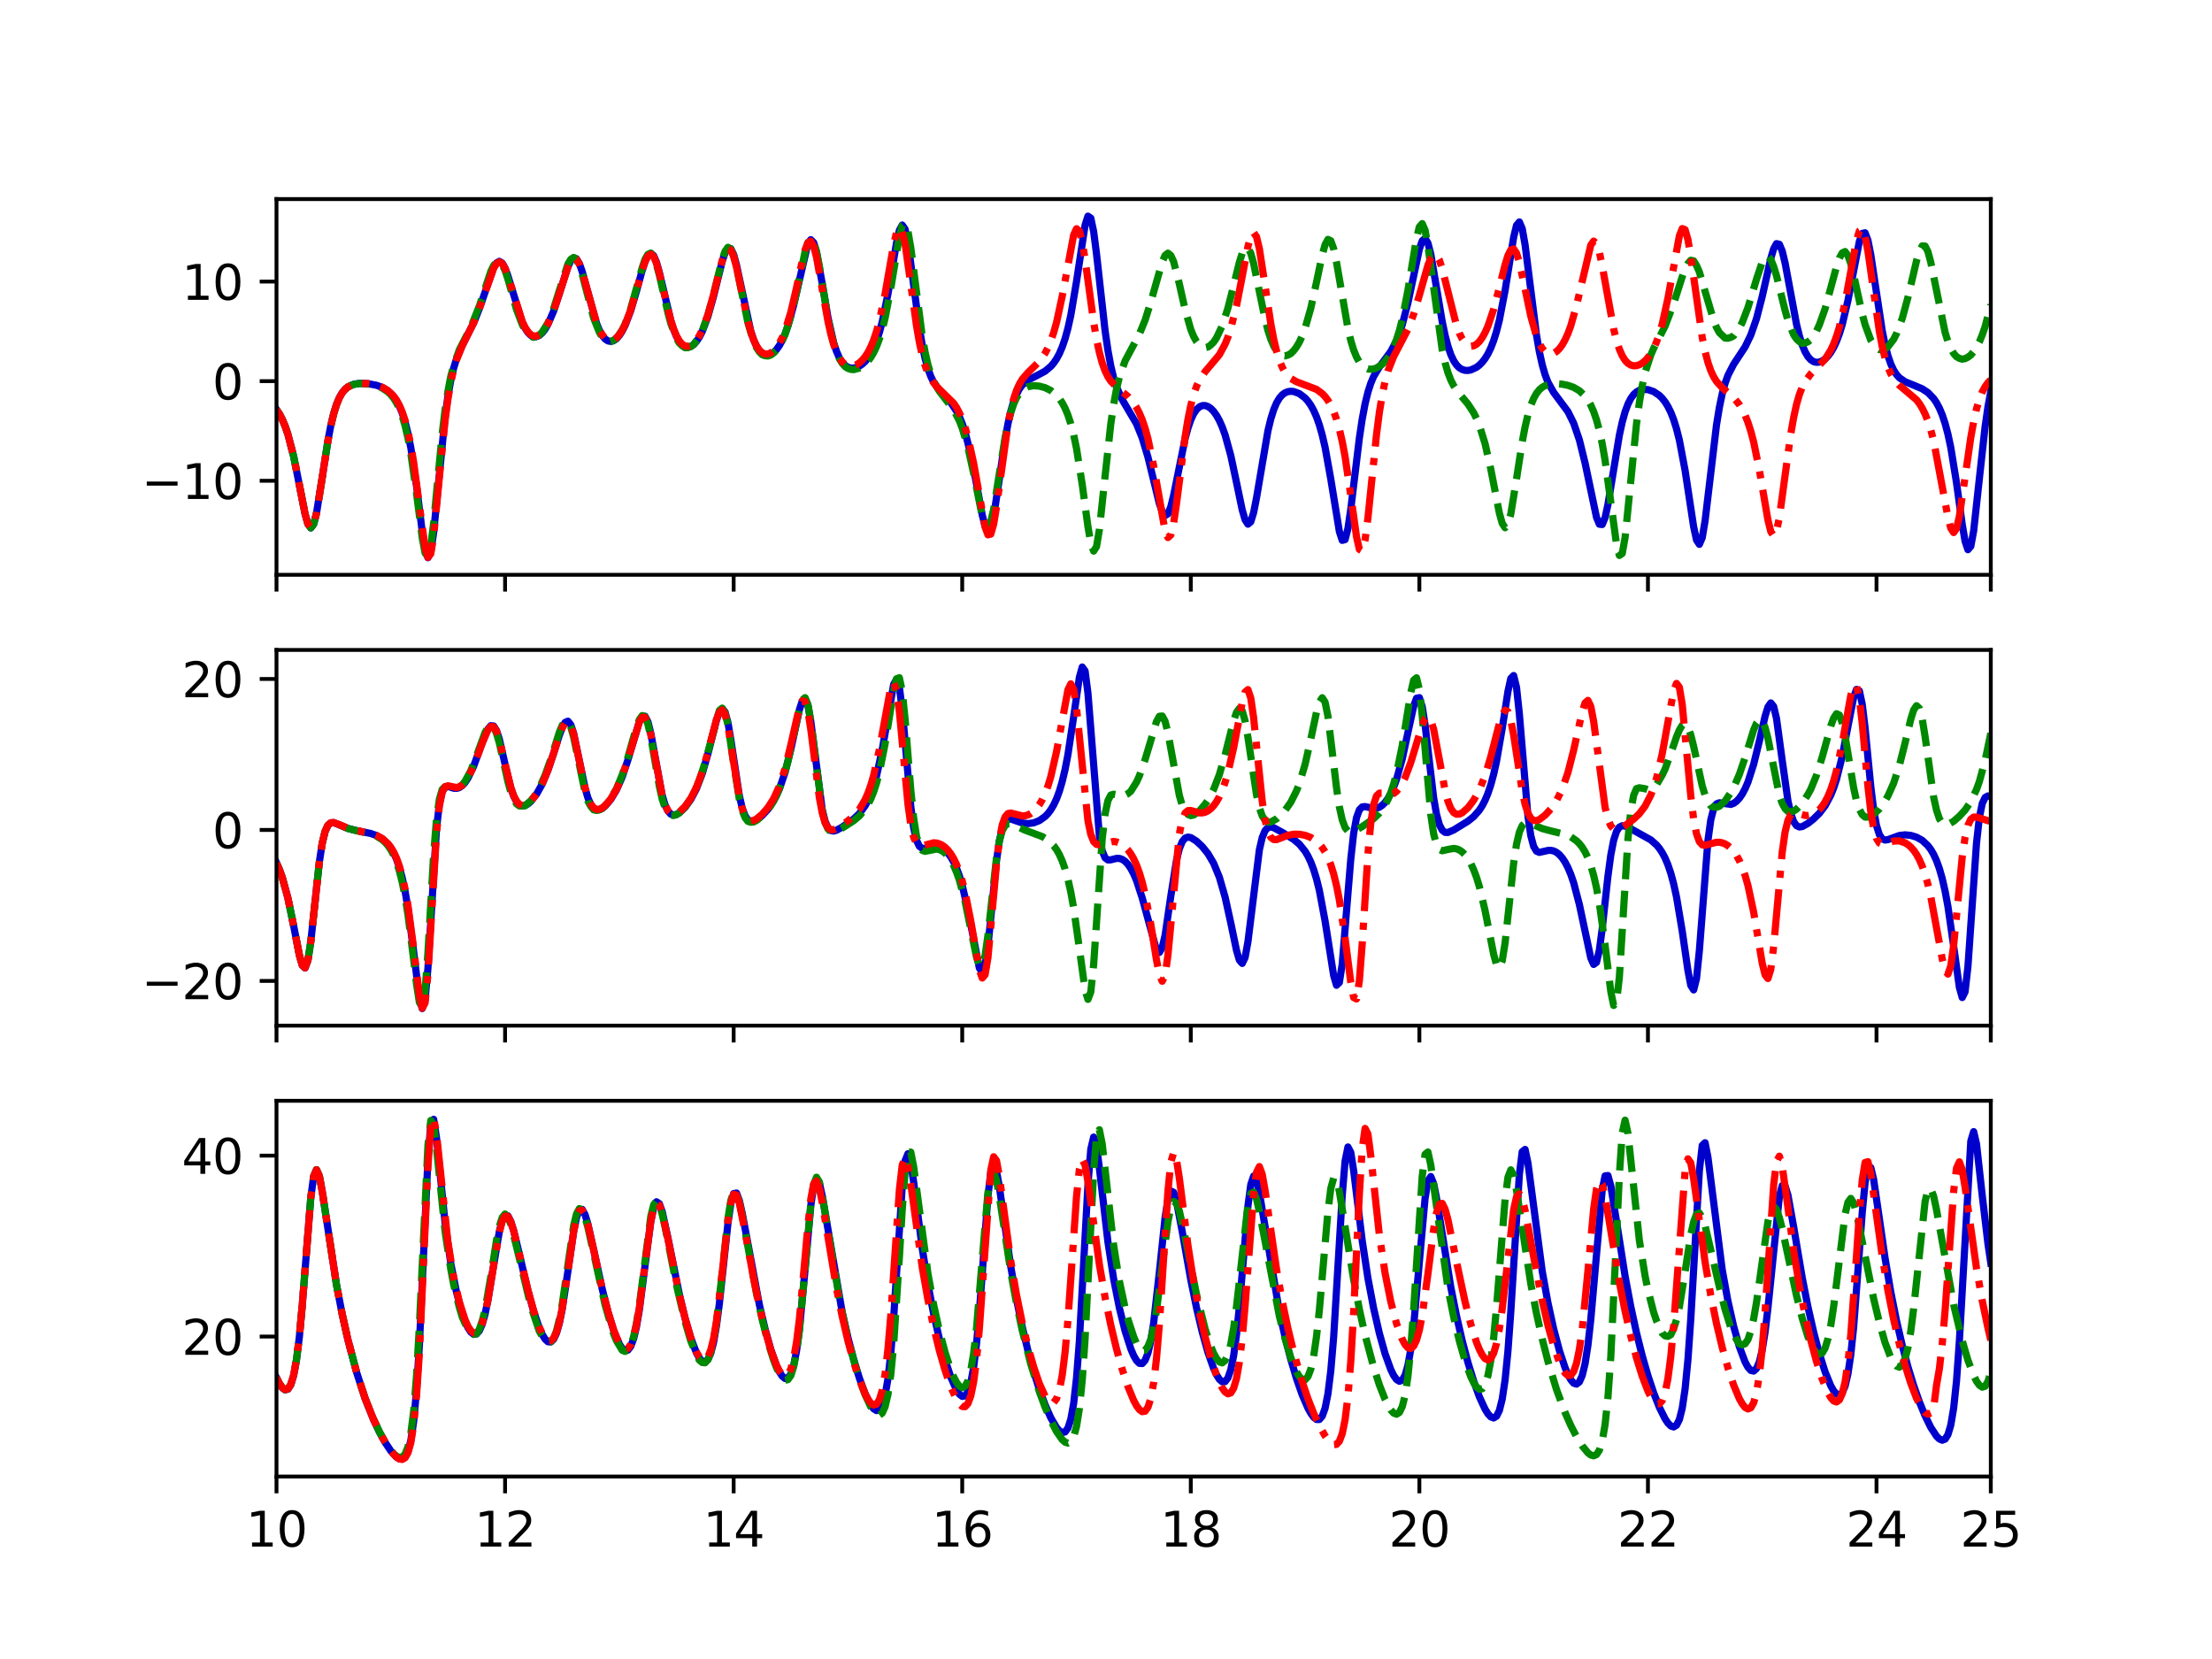 <?xml version="1.0" encoding="utf-8" standalone="no"?>
<!DOCTYPE svg PUBLIC "-//W3C//DTD SVG 1.1//EN"
  "http://www.w3.org/Graphics/SVG/1.1/DTD/svg11.dtd">
<svg xmlns:xlink="http://www.w3.org/1999/xlink" width="460.8pt" height="345.6pt" viewBox="0 0 460.8 345.6" xmlns="http://www.w3.org/2000/svg" version="1.1">
 <defs>
  <style type="text/css">*{stroke-linejoin: round; stroke-linecap: butt}</style>
 </defs>
 <g id="figure_1">
  <g id="patch_1">
   <path d="M 0 345.6 
L 460.8 345.6 
L 460.8 0 
L 0 0 
z
" style="fill: #ffffff"/>
  </g>
  <g id="axes_1">
   <g id="patch_2">
    <path d="M 57.6 119.74 
L 414.72 119.74 
L 414.72 41.472 
L 57.6 41.472 
z
" style="fill: #ffffff"/>
   </g>
   <g id="matplotlib.axis_1">
    <g id="xtick_1">
     <g id="line2d_1">
      <defs>
       <path id="m0a612f1af0" d="M 0 0 
L 0 3.5 
" style="stroke: #000000; stroke-width: 0.8"/>
      </defs>
      <g>
       <use xlink:href="#m0a612f1af0" x="57.6" y="119.74" style="stroke: #000000; stroke-width: 0.8"/>
      </g>
     </g>
    </g>
    <g id="xtick_2">
     <g id="line2d_2">
      <g>
       <use xlink:href="#m0a612f1af0" x="105.216" y="119.74" style="stroke: #000000; stroke-width: 0.8"/>
      </g>
     </g>
    </g>
    <g id="xtick_3">
     <g id="line2d_3">
      <g>
       <use xlink:href="#m0a612f1af0" x="152.832" y="119.74" style="stroke: #000000; stroke-width: 0.8"/>
      </g>
     </g>
    </g>
    <g id="xtick_4">
     <g id="line2d_4">
      <g>
       <use xlink:href="#m0a612f1af0" x="200.448" y="119.74" style="stroke: #000000; stroke-width: 0.8"/>
      </g>
     </g>
    </g>
    <g id="xtick_5">
     <g id="line2d_5">
      <g>
       <use xlink:href="#m0a612f1af0" x="248.064" y="119.74" style="stroke: #000000; stroke-width: 0.8"/>
      </g>
     </g>
    </g>
    <g id="xtick_6">
     <g id="line2d_6">
      <g>
       <use xlink:href="#m0a612f1af0" x="295.68" y="119.74" style="stroke: #000000; stroke-width: 0.8"/>
      </g>
     </g>
    </g>
    <g id="xtick_7">
     <g id="line2d_7">
      <g>
       <use xlink:href="#m0a612f1af0" x="343.296" y="119.74" style="stroke: #000000; stroke-width: 0.8"/>
      </g>
     </g>
    </g>
    <g id="xtick_8">
     <g id="line2d_8">
      <g>
       <use xlink:href="#m0a612f1af0" x="390.912" y="119.74" style="stroke: #000000; stroke-width: 0.8"/>
      </g>
     </g>
    </g>
    <g id="xtick_9">
     <g id="line2d_9">
      <g>
       <use xlink:href="#m0a612f1af0" x="414.72" y="119.74" style="stroke: #000000; stroke-width: 0.8"/>
      </g>
     </g>
    </g>
   </g>
   <g id="matplotlib.axis_2">
    <g id="ytick_1">
     <g id="line2d_10">
      <defs>
       <path id="m6f1a90cae3" d="M 0 0 
L -3.5 0 
" style="stroke: #000000; stroke-width: 0.8"/>
      </defs>
      <g>
       <use xlink:href="#m6f1a90cae3" x="57.6" y="100.15" style="stroke: #000000; stroke-width: 0.8"/>
      </g>
     </g>
     <g id="text_1">
      <!-- −10 -->
      <g transform="translate(29.495 103.95)scale(0.1 -0.1)">
       <defs>
        <path id="DejaVuSans-2212" d="M 678 2272 
L 4684 2272 
L 4684 1741 
L 678 1741 
L 678 2272 
z
" transform="scale(0.016)"/>
        <path id="DejaVuSans-31" d="M 794 531 
L 1825 531 
L 1825 4091 
L 703 3866 
L 703 4441 
L 1819 4666 
L 2450 4666 
L 2450 531 
L 3481 531 
L 3481 0 
L 794 0 
L 794 531 
z
" transform="scale(0.016)"/>
        <path id="DejaVuSans-30" d="M 2034 4250 
Q 1547 4250 1301 3770 
Q 1056 3291 1056 2328 
Q 1056 1369 1301 889 
Q 1547 409 2034 409 
Q 2525 409 2770 889 
Q 3016 1369 3016 2328 
Q 3016 3291 2770 3770 
Q 2525 4250 2034 4250 
z
M 2034 4750 
Q 2819 4750 3233 4129 
Q 3647 3509 3647 2328 
Q 3647 1150 3233 529 
Q 2819 -91 2034 -91 
Q 1250 -91 836 529 
Q 422 1150 422 2328 
Q 422 3509 836 4129 
Q 1250 4750 2034 4750 
z
" transform="scale(0.016)"/>
       </defs>
       <use xlink:href="#DejaVuSans-2212"/>
       <use xlink:href="#DejaVuSans-31" x="83.789"/>
       <use xlink:href="#DejaVuSans-30" x="147.412"/>
      </g>
     </g>
    </g>
    <g id="ytick_2">
     <g id="line2d_11">
      <g>
       <use xlink:href="#m6f1a90cae3" x="57.6" y="79.403" style="stroke: #000000; stroke-width: 0.8"/>
      </g>
     </g>
     <g id="text_2">
      <!-- 0 -->
      <g transform="translate(44.237 83.202)scale(0.1 -0.1)">
       <use xlink:href="#DejaVuSans-30"/>
      </g>
     </g>
    </g>
    <g id="ytick_3">
     <g id="line2d_12">
      <g>
       <use xlink:href="#m6f1a90cae3" x="57.6" y="58.656" style="stroke: #000000; stroke-width: 0.8"/>
      </g>
     </g>
     <g id="text_3">
      <!-- 10 -->
      <g transform="translate(37.875 62.455)scale(0.1 -0.1)">
       <use xlink:href="#DejaVuSans-31"/>
       <use xlink:href="#DejaVuSans-30" x="63.623"/>
      </g>
     </g>
    </g>
   </g>
   <g id="line2d_13">
    <path d="M 57.6 85.313 
L 58.195 86.204 
L 58.79 87.338 
L 59.386 88.751 
L 59.981 90.486 
L 61.171 95.064 
L 62.362 101.027 
L 63.552 107.078 
L 64.147 109.167 
L 64.742 109.978 
L 65.338 109.211 
L 65.933 106.912 
L 67.123 99.467 
L 68.314 91.77 
L 68.909 88.663 
L 69.504 86.17 
L 70.099 84.253 
L 70.694 82.829 
L 71.29 81.802 
L 71.885 81.081 
L 72.48 80.587 
L 73.67 80.052 
L 74.861 79.867 
L 76.646 79.919 
L 78.432 80.259 
L 79.622 80.699 
L 80.813 81.426 
L 81.408 81.951 
L 82.003 82.625 
L 82.598 83.495 
L 83.194 84.614 
L 83.789 86.055 
L 84.384 87.903 
L 84.979 90.258 
L 85.574 93.222 
L 86.765 101.194 
L 87.955 110.735 
L 88.55 114.507 
L 89.146 116.183 
L 89.741 114.959 
L 90.336 110.904 
L 92.717 86.814 
L 93.312 82.53 
L 93.907 79.215 
L 94.502 76.694 
L 95.098 74.766 
L 96.288 71.976 
L 98.669 67.263 
L 99.859 64.273 
L 102.835 55.748 
L 103.43 54.781 
L 104.026 54.441 
L 104.621 54.811 
L 105.216 55.871 
L 105.811 57.493 
L 108.787 67.115 
L 109.382 68.363 
L 109.978 69.272 
L 110.573 69.857 
L 111.168 70.137 
L 111.763 70.134 
L 112.358 69.867 
L 112.954 69.346 
L 113.549 68.577 
L 114.144 67.561 
L 115.334 64.795 
L 116.525 61.178 
L 118.31 55.56 
L 118.906 54.31 
L 119.501 53.714 
L 120.096 53.908 
L 120.691 54.906 
L 121.286 56.588 
L 124.262 67.349 
L 124.858 68.797 
L 125.453 69.878 
L 126.048 70.607 
L 126.643 71.014 
L 127.238 71.126 
L 127.834 70.968 
L 128.429 70.554 
L 129.024 69.891 
L 129.619 68.977 
L 130.214 67.808 
L 131.405 64.686 
L 132.595 60.635 
L 133.786 56.302 
L 134.381 54.481 
L 134.976 53.228 
L 135.571 52.777 
L 136.166 53.261 
L 136.762 54.652 
L 137.357 56.762 
L 139.738 66.776 
L 140.333 68.645 
L 140.928 70.105 
L 141.523 71.17 
L 142.118 71.873 
L 142.714 72.254 
L 143.309 72.347 
L 143.904 72.181 
L 144.499 71.77 
L 145.094 71.119 
L 145.69 70.224 
L 146.285 69.071 
L 147.475 65.927 
L 148.666 61.657 
L 150.451 54.435 
L 151.046 52.653 
L 151.642 51.695 
L 152.237 51.799 
L 152.832 53.022 
L 153.427 55.201 
L 156.403 69.005 
L 156.998 70.794 
L 157.594 72.136 
L 158.189 73.078 
L 158.784 73.673 
L 159.379 73.971 
L 159.974 74.015 
L 160.57 73.83 
L 161.165 73.431 
L 161.76 72.819 
L 162.355 71.985 
L 162.95 70.906 
L 163.546 69.556 
L 164.141 67.901 
L 165.331 63.584 
L 168.307 50.699 
L 168.902 49.931 
L 169.498 50.54 
L 170.093 52.503 
L 171.283 59.073 
L 172.474 66.109 
L 173.664 71.374 
L 174.259 73.197 
L 174.854 74.545 
L 175.45 75.496 
L 176.045 76.126 
L 176.64 76.501 
L 177.235 76.673 
L 177.83 76.678 
L 178.426 76.539 
L 179.021 76.266 
L 179.616 75.858 
L 180.211 75.304 
L 180.806 74.583 
L 181.402 73.663 
L 181.997 72.504 
L 182.592 71.054 
L 183.187 69.256 
L 183.782 67.049 
L 184.973 61.261 
L 186.758 50.592 
L 187.354 47.984 
L 187.949 46.885 
L 188.544 47.73 
L 189.139 50.482 
L 190.33 59.396 
L 191.52 68.346 
L 192.115 71.867 
L 192.71 74.66 
L 193.306 76.802 
L 193.901 78.414 
L 194.496 79.625 
L 195.686 81.293 
L 198.067 83.856 
L 199.258 85.635 
L 199.853 86.815 
L 200.448 88.256 
L 201.043 90.013 
L 202.234 94.662 
L 203.424 100.824 
L 204.614 107.272 
L 205.21 109.597 
L 205.805 110.602 
L 206.4 109.925 
L 206.995 107.581 
L 208.186 99.749 
L 209.376 91.594 
L 209.971 88.307 
L 210.566 85.672 
L 211.162 83.643 
L 211.757 82.127 
L 212.352 81.016 
L 212.947 80.211 
L 214.138 79.188 
L 215.923 78.283 
L 217.709 77.325 
L 218.899 76.328 
L 219.494 75.638 
L 220.09 74.77 
L 220.685 73.674 
L 221.28 72.292 
L 221.875 70.552 
L 222.47 68.376 
L 223.066 65.689 
L 224.256 58.645 
L 226.042 46.893 
L 226.637 45.03 
L 227.232 45.435 
L 227.827 48.235 
L 228.422 52.872 
L 230.208 68.877 
L 230.803 72.984 
L 231.398 76.231 
L 231.994 78.724 
L 232.589 80.619 
L 233.779 83.241 
L 236.755 88.287 
L 237.946 91.228 
L 239.136 95.206 
L 241.517 104.915 
L 242.112 106.606 
L 242.707 107.389 
L 243.302 107.048 
L 243.898 105.571 
L 244.493 103.167 
L 246.874 91.389 
L 247.469 89.192 
L 248.064 87.47 
L 248.659 86.193 
L 249.254 85.309 
L 249.85 84.761 
L 250.445 84.497 
L 251.04 84.479 
L 251.635 84.679 
L 252.23 85.086 
L 252.826 85.698 
L 253.421 86.528 
L 254.016 87.598 
L 254.611 88.939 
L 255.206 90.586 
L 256.397 94.912 
L 257.587 100.514 
L 258.778 106.229 
L 259.373 108.274 
L 259.968 109.194 
L 260.563 108.691 
L 261.158 106.764 
L 261.754 103.719 
L 264.134 89.734 
L 264.73 87.275 
L 265.325 85.369 
L 265.92 83.952 
L 266.515 82.941 
L 267.11 82.255 
L 267.706 81.822 
L 268.301 81.588 
L 268.896 81.51 
L 269.491 81.56 
L 270.682 82 
L 271.872 82.904 
L 272.467 83.571 
L 273.062 84.42 
L 273.658 85.493 
L 274.253 86.843 
L 274.848 88.53 
L 275.443 90.622 
L 276.038 93.184 
L 277.229 99.801 
L 279.014 110.728 
L 279.61 112.567 
L 280.205 112.412 
L 280.8 110.097 
L 281.395 106.046 
L 283.181 91.246 
L 283.776 87.291 
L 284.371 84.126 
L 284.966 81.682 
L 285.562 79.829 
L 286.157 78.425 
L 287.347 76.446 
L 289.728 73.215 
L 290.918 70.935 
L 292.109 67.665 
L 293.299 63.095 
L 295.68 51.887 
L 296.275 50.164 
L 296.87 49.676 
L 297.466 50.635 
L 298.061 52.942 
L 299.251 59.944 
L 300.442 67.012 
L 301.037 69.85 
L 301.632 72.122 
L 302.227 73.859 
L 302.822 75.134 
L 303.418 76.029 
L 304.013 76.622 
L 304.608 76.979 
L 305.203 77.151 
L 305.798 77.174 
L 306.394 77.071 
L 307.584 76.517 
L 308.179 76.059 
L 308.774 75.46 
L 309.37 74.691 
L 309.965 73.717 
L 310.56 72.49 
L 311.155 70.953 
L 311.75 69.043 
L 312.346 66.693 
L 313.536 60.52 
L 315.322 49.411 
L 315.917 46.948 
L 316.512 46.232 
L 317.107 47.642 
L 317.702 50.997 
L 320.083 69.816 
L 320.678 73.279 
L 321.274 75.99 
L 321.869 78.056 
L 322.464 79.617 
L 323.654 81.751 
L 326.63 85.752 
L 327.821 88.157 
L 329.011 91.634 
L 330.202 96.473 
L 332.582 107.771 
L 333.178 109.205 
L 333.773 109.268 
L 334.368 107.829 
L 334.963 105.092 
L 337.344 90.652 
L 337.939 87.936 
L 338.534 85.797 
L 339.13 84.182 
L 339.725 83.007 
L 340.32 82.187 
L 340.915 81.643 
L 341.51 81.31 
L 342.106 81.14 
L 343.296 81.162 
L 344.486 81.571 
L 345.677 82.379 
L 346.272 82.972 
L 346.867 83.727 
L 347.462 84.685 
L 348.058 85.895 
L 348.653 87.417 
L 349.248 89.324 
L 349.843 91.687 
L 351.034 97.992 
L 352.819 109.753 
L 353.414 112.495 
L 354.01 113.399 
L 354.605 112.009 
L 355.2 108.489 
L 357.581 88.512 
L 358.176 84.865 
L 358.771 82.017 
L 359.366 79.843 
L 359.962 78.193 
L 361.152 75.884 
L 363.533 72.264 
L 364.723 69.805 
L 365.914 66.37 
L 367.104 61.758 
L 368.89 53.815 
L 369.485 51.822 
L 370.08 50.753 
L 370.675 50.892 
L 371.27 52.303 
L 371.866 54.788 
L 374.246 67.545 
L 374.842 69.958 
L 375.437 71.86 
L 376.032 73.285 
L 376.627 74.297 
L 377.222 74.961 
L 377.818 75.341 
L 378.413 75.484 
L 379.008 75.426 
L 379.603 75.187 
L 380.198 74.774 
L 380.794 74.182 
L 381.389 73.395 
L 381.984 72.386 
L 382.579 71.117 
L 383.174 69.545 
L 383.77 67.623 
L 384.96 62.597 
L 387.341 50.286 
L 387.936 48.631 
L 388.531 48.5 
L 389.126 50.066 
L 389.722 53.096 
L 392.102 68.908 
L 392.698 71.82 
L 393.293 74.104 
L 393.888 75.833 
L 394.483 77.107 
L 395.078 78.029 
L 395.674 78.691 
L 396.864 79.521 
L 398.65 80.241 
L 400.435 80.996 
L 401.626 81.783 
L 402.816 83.021 
L 403.411 83.897 
L 404.006 85.01 
L 404.602 86.421 
L 405.197 88.207 
L 405.792 90.452 
L 406.387 93.238 
L 407.578 100.584 
L 408.768 109.249 
L 409.363 112.749 
L 409.958 114.507 
L 410.554 113.807 
L 411.149 110.59 
L 412.339 99.681 
L 413.53 88.905 
L 414.125 84.766 
L 414.72 81.52 
L 414.72 81.52 
" clip-path="url(#p0504115ec9)" style="fill: none; stroke: #0000cc; stroke-width: 1.5; stroke-linecap: square"/>
   </g>
   <g id="line2d_14">
    <path d="M 57.6 85.349 
L 58.195 86.232 
L 58.79 87.366 
L 59.386 88.777 
L 59.981 90.51 
L 61.171 95.078 
L 62.362 101.028 
L 63.552 107.061 
L 64.147 109.147 
L 64.742 109.956 
L 65.338 109.206 
L 65.933 106.922 
L 67.123 99.54 
L 68.314 91.85 
L 68.909 88.75 
L 69.504 86.253 
L 70.099 84.33 
L 70.694 82.909 
L 71.29 81.86 
L 71.885 81.127 
L 72.48 80.632 
L 73.075 80.288 
L 74.266 79.96 
L 75.456 79.888 
L 77.242 80.064 
L 78.432 80.352 
L 79.622 80.838 
L 80.813 81.637 
L 81.408 82.212 
L 82.003 82.95 
L 82.598 83.899 
L 83.194 85.118 
L 83.789 86.683 
L 84.384 88.684 
L 84.979 91.22 
L 85.574 94.389 
L 86.765 102.723 
L 87.955 112.031 
L 88.55 115.203 
L 89.146 115.972 
L 89.741 113.746 
L 90.336 108.921 
L 92.122 90.29 
L 92.717 85.341 
L 93.312 81.503 
L 93.907 78.392 
L 94.502 76.162 
L 95.693 72.844 
L 98.074 68.206 
L 99.859 63.736 
L 102.24 56.537 
L 102.835 55.307 
L 103.43 54.568 
L 104.026 54.374 
L 104.621 55.158 
L 105.216 56.345 
L 105.811 58.148 
L 107.597 64.46 
L 108.787 67.592 
L 109.382 68.856 
L 110.573 70.055 
L 111.168 70.272 
L 112.358 69.823 
L 112.954 69.171 
L 114.144 67.263 
L 115.334 64.265 
L 116.525 60.505 
L 118.31 55.003 
L 118.906 54.017 
L 119.501 53.637 
L 120.096 54.042 
L 120.691 55.414 
L 121.286 57.151 
L 123.667 66.254 
L 124.858 69.218 
L 125.453 70.253 
L 126.643 71.185 
L 127.238 71.186 
L 128.429 70.507 
L 129.619 68.724 
L 130.214 67.528 
L 131.405 64.222 
L 132.595 60.02 
L 133.786 55.751 
L 134.381 53.993 
L 134.976 52.992 
L 135.571 52.727 
L 136.166 53.463 
L 136.762 55.149 
L 137.357 57.314 
L 139.142 65.149 
L 139.738 67.394 
L 140.928 70.502 
L 141.523 71.471 
L 142.118 72.035 
L 142.714 72.436 
L 143.309 72.407 
L 143.904 72.192 
L 144.499 71.779 
L 145.69 70.105 
L 146.285 68.907 
L 147.475 65.641 
L 148.666 61.224 
L 150.451 53.996 
L 151.046 52.354 
L 151.642 51.517 
L 152.237 51.843 
L 152.832 53.287 
L 153.427 55.57 
L 155.808 67.25 
L 156.998 71.168 
L 157.594 72.411 
L 158.189 73.295 
L 158.784 73.894 
L 159.379 74.105 
L 159.974 74.158 
L 160.57 73.96 
L 161.165 73.513 
L 161.76 72.926 
L 162.355 72.066 
L 162.95 70.968 
L 163.546 69.628 
L 164.736 65.941 
L 165.926 60.914 
L 167.712 52.449 
L 168.307 50.547 
L 168.902 49.778 
L 169.498 50.389 
L 170.093 52.426 
L 170.688 55.451 
L 172.474 66.198 
L 173.069 69.158 
L 173.664 71.512 
L 174.259 73.364 
L 174.854 74.734 
L 175.45 75.681 
L 176.045 76.359 
L 176.64 76.745 
L 177.235 76.945 
L 177.83 77.003 
L 179.021 76.682 
L 179.616 76.346 
L 180.806 75.256 
L 181.402 74.462 
L 181.997 73.456 
L 182.592 72.198 
L 183.187 70.621 
L 183.782 68.668 
L 184.378 66.28 
L 185.568 60.064 
L 187.354 49.228 
L 187.949 46.998 
L 188.544 46.535 
L 189.139 48.151 
L 189.734 51.597 
L 192.115 70.014 
L 192.71 73.349 
L 193.306 75.951 
L 193.901 77.941 
L 194.496 79.439 
L 195.686 81.506 
L 198.662 85.355 
L 199.853 87.656 
L 200.448 89.177 
L 201.638 93.191 
L 202.829 98.628 
L 204.614 107.5 
L 205.21 109.294 
L 205.805 109.739 
L 206.4 108.629 
L 206.995 106.093 
L 208.186 98.609 
L 209.376 91.206 
L 209.971 88.281 
L 210.566 85.952 
L 211.162 84.174 
L 211.757 82.862 
L 212.352 81.914 
L 212.947 81.261 
L 213.542 80.828 
L 214.138 80.553 
L 215.328 80.348 
L 216.518 80.439 
L 217.709 80.762 
L 218.899 81.352 
L 220.09 82.326 
L 220.685 83.021 
L 221.28 83.906 
L 221.875 85.034 
L 222.47 86.467 
L 223.066 88.285 
L 223.661 90.572 
L 224.256 93.414 
L 225.446 100.909 
L 226.637 109.693 
L 227.232 113.168 
L 227.827 114.805 
L 228.422 113.878 
L 229.018 110.373 
L 230.208 99.188 
L 231.398 88.309 
L 231.994 84.257 
L 232.589 81.022 
L 233.184 78.552 
L 234.374 75.19 
L 235.565 72.948 
L 237.35 69.605 
L 238.541 66.7 
L 239.731 62.914 
L 242.112 54.551 
L 242.707 53.21 
L 243.302 52.734 
L 243.898 53.215 
L 244.493 54.506 
L 245.683 59.173 
L 246.874 64.474 
L 248.064 68.635 
L 248.659 70.092 
L 249.254 71.151 
L 249.85 71.941 
L 250.445 72.278 
L 251.04 72.419 
L 251.635 72.295 
L 252.23 71.853 
L 252.826 71.268 
L 253.421 70.384 
L 254.611 67.864 
L 255.802 64.167 
L 256.992 59.467 
L 258.182 54.64 
L 258.778 52.739 
L 259.373 51.688 
L 259.968 51.671 
L 260.563 52.747 
L 261.158 54.903 
L 262.349 60.736 
L 263.539 66.476 
L 264.134 68.839 
L 264.73 70.653 
L 265.325 72.063 
L 265.92 73.08 
L 266.515 73.681 
L 267.11 74.061 
L 267.706 74.135 
L 268.301 73.972 
L 268.896 73.647 
L 269.491 73.057 
L 270.086 72.274 
L 270.682 71.266 
L 271.277 69.962 
L 271.872 68.385 
L 273.062 64.206 
L 274.253 58.774 
L 275.443 53.103 
L 276.038 50.97 
L 276.634 49.872 
L 277.229 50.154 
L 277.824 51.802 
L 278.419 54.637 
L 280.8 68.411 
L 281.395 70.937 
L 281.99 72.904 
L 282.586 74.365 
L 283.181 75.442 
L 283.776 76.151 
L 284.371 76.607 
L 284.966 76.862 
L 285.562 76.92 
L 286.157 76.86 
L 286.752 76.663 
L 287.942 75.889 
L 288.538 75.287 
L 289.133 74.515 
L 289.728 73.541 
L 290.323 72.309 
L 290.918 70.774 
L 291.514 68.871 
L 292.109 66.537 
L 293.299 60.452 
L 295.085 49.628 
L 295.68 47.255 
L 296.275 46.582 
L 296.87 47.951 
L 297.466 51.189 
L 300.442 72.915 
L 301.037 75.585 
L 301.632 77.622 
L 302.227 79.168 
L 302.822 80.34 
L 304.013 82.037 
L 305.798 84.161 
L 306.989 85.991 
L 307.584 87.178 
L 308.179 88.618 
L 309.37 92.446 
L 310.56 97.731 
L 312.346 106.892 
L 312.941 109.033 
L 313.536 109.938 
L 314.131 109.276 
L 314.726 107.079 
L 315.917 99.78 
L 317.107 92.068 
L 317.702 88.93 
L 318.298 86.399 
L 318.893 84.454 
L 319.488 82.999 
L 320.083 81.934 
L 320.678 81.192 
L 321.274 80.677 
L 321.869 80.335 
L 323.059 79.998 
L 324.25 79.935 
L 325.44 80.033 
L 326.63 80.275 
L 327.821 80.697 
L 329.011 81.391 
L 330.202 82.527 
L 330.797 83.346 
L 331.392 84.398 
L 331.987 85.748 
L 332.582 87.476 
L 333.178 89.677 
L 333.773 92.449 
L 334.368 95.876 
L 335.558 104.605 
L 336.749 113.406 
L 337.344 115.706 
L 337.939 115.308 
L 338.534 111.981 
L 339.725 100.176 
L 340.915 88.302 
L 341.51 83.866 
L 342.106 80.353 
L 342.701 77.589 
L 343.891 73.96 
L 344.486 72.574 
L 345.677 70.273 
L 346.867 67.938 
L 348.653 63.258 
L 350.438 57.658 
L 351.034 55.982 
L 351.629 54.888 
L 352.224 54.216 
L 352.819 54.339 
L 353.414 55.306 
L 354.01 56.663 
L 356.986 66.737 
L 357.581 68.22 
L 358.176 69.291 
L 359.366 70.431 
L 359.962 70.46 
L 360.557 70.283 
L 361.152 69.953 
L 362.342 68.31 
L 362.938 67.17 
L 364.128 64.077 
L 365.914 58.149 
L 367.104 54.597 
L 367.699 53.686 
L 368.294 53.373 
L 368.89 54.053 
L 369.485 55.511 
L 370.08 57.443 
L 371.866 64.66 
L 372.461 66.754 
L 373.651 69.73 
L 374.246 70.612 
L 374.842 71.163 
L 375.437 71.539 
L 376.032 71.44 
L 376.627 71.215 
L 377.222 70.736 
L 378.413 68.95 
L 379.008 67.666 
L 380.198 64.324 
L 381.984 57.741 
L 382.579 55.535 
L 383.174 53.761 
L 383.77 52.691 
L 384.365 52.404 
L 384.96 53.252 
L 385.555 54.933 
L 386.15 57.271 
L 387.936 65.412 
L 388.531 67.636 
L 389.722 70.874 
L 390.317 71.801 
L 390.912 72.461 
L 391.507 72.835 
L 392.102 72.817 
L 392.698 72.68 
L 393.293 72.24 
L 394.483 70.686 
L 395.078 69.496 
L 396.269 66.34 
L 397.459 61.95 
L 399.245 54.338 
L 399.84 52.381 
L 400.435 51.222 
L 401.03 51.257 
L 401.626 52.426 
L 402.221 54.66 
L 405.197 69.24 
L 405.792 71.185 
L 406.387 72.57 
L 406.982 73.632 
L 407.578 74.306 
L 408.173 74.649 
L 408.768 74.823 
L 409.363 74.704 
L 409.958 74.413 
L 410.554 73.957 
L 411.149 73.248 
L 411.744 72.361 
L 412.339 71.224 
L 412.934 69.784 
L 413.53 68.049 
L 414.72 63.467 
L 414.72 63.467 
" clip-path="url(#p0504115ec9)" style="fill: none; stroke-dasharray: 5.55,2.4; stroke-dashoffset: 0; stroke: #008800; stroke-width: 1.5"/>
   </g>
   <g id="line2d_15">
    <path d="M 57.6 85.349 
L 58.195 86.228 
L 58.79 87.361 
L 59.386 88.774 
L 59.981 90.508 
L 61.171 95.077 
L 62.362 101.025 
L 63.552 107.056 
L 64.147 109.136 
L 64.742 109.951 
L 65.338 109.197 
L 65.933 106.919 
L 67.123 99.519 
L 68.314 91.841 
L 68.909 88.731 
L 69.504 86.235 
L 70.099 84.305 
L 70.694 82.871 
L 71.29 81.834 
L 71.885 81.104 
L 72.48 80.604 
L 73.67 80.058 
L 74.861 79.865 
L 76.646 79.908 
L 78.432 80.236 
L 79.622 80.662 
L 80.813 81.366 
L 82.003 82.515 
L 82.598 83.353 
L 83.194 84.431 
L 83.789 85.819 
L 84.384 87.6 
L 84.979 89.872 
L 85.574 92.737 
L 86.17 96.279 
L 87.36 105.25 
L 88.55 114.048 
L 89.146 116.114 
L 89.741 115.361 
L 90.336 111.715 
L 91.526 99.415 
L 92.717 87.6 
L 93.312 83.147 
L 93.907 79.662 
L 94.502 76.996 
L 95.098 74.956 
L 96.288 72.027 
L 98.669 67.246 
L 99.859 64.281 
L 102.835 55.882 
L 103.43 54.919 
L 104.026 54.564 
L 104.621 54.902 
L 105.216 55.915 
L 105.811 57.473 
L 108.787 66.954 
L 109.382 68.201 
L 109.978 69.115 
L 110.573 69.707 
L 111.168 69.995 
L 111.763 70.002 
L 112.358 69.744 
L 112.954 69.232 
L 113.549 68.473 
L 114.144 67.468 
L 115.334 64.732 
L 116.525 61.16 
L 118.31 55.634 
L 118.906 54.409 
L 119.501 53.837 
L 120.096 54.031 
L 120.691 55.012 
L 121.286 56.658 
L 124.262 67.226 
L 124.858 68.657 
L 125.453 69.726 
L 126.048 70.449 
L 126.643 70.851 
L 127.238 70.96 
L 127.834 70.798 
L 128.429 70.38 
L 129.024 69.712 
L 129.619 68.788 
L 130.214 67.616 
L 131.405 64.5 
L 132.595 60.487 
L 133.786 56.25 
L 134.381 54.498 
L 134.976 53.318 
L 135.571 52.932 
L 136.166 53.459 
L 136.762 54.862 
L 137.357 56.953 
L 139.738 66.753 
L 140.333 68.575 
L 140.928 69.997 
L 141.523 71.03 
L 142.118 71.707 
L 142.714 72.066 
L 143.309 72.139 
L 143.904 71.951 
L 144.499 71.518 
L 145.094 70.843 
L 145.69 69.921 
L 146.285 68.739 
L 147.475 65.543 
L 148.666 61.259 
L 150.451 54.241 
L 151.046 52.608 
L 151.642 51.824 
L 152.237 52.094 
L 152.832 53.432 
L 153.427 55.669 
L 155.808 66.954 
L 156.403 69.109 
L 156.998 70.81 
L 157.594 72.076 
L 158.189 72.954 
L 158.784 73.494 
L 159.379 73.742 
L 159.974 73.737 
L 160.57 73.503 
L 161.165 73.05 
L 161.76 72.379 
L 162.355 71.476 
L 162.95 70.321 
L 163.546 68.884 
L 164.736 65.06 
L 165.926 59.965 
L 167.117 54.374 
L 167.712 52.044 
L 168.307 50.544 
L 168.902 50.239 
L 169.498 51.285 
L 170.093 53.566 
L 171.283 60.25 
L 172.474 66.923 
L 173.069 69.601 
L 173.664 71.744 
L 174.259 73.379 
L 174.854 74.57 
L 175.45 75.391 
L 176.045 75.911 
L 176.64 76.189 
L 177.235 76.287 
L 177.83 76.201 
L 178.426 75.963 
L 179.021 75.578 
L 179.616 75.038 
L 180.211 74.325 
L 180.806 73.411 
L 181.402 72.259 
L 181.997 70.819 
L 182.592 69.04 
L 183.187 66.866 
L 184.378 61.21 
L 186.163 50.944 
L 186.758 48.457 
L 187.354 47.404 
L 187.949 48.18 
L 188.544 50.771 
L 189.734 59.232 
L 190.925 67.868 
L 191.52 71.302 
L 192.115 74.042 
L 192.71 76.15 
L 193.306 77.736 
L 193.901 78.918 
L 195.091 80.499 
L 198.662 83.995 
L 199.258 84.894 
L 199.853 85.997 
L 200.448 87.361 
L 201.043 89.037 
L 201.638 91.091 
L 202.829 96.502 
L 205.21 109.793 
L 205.805 111.414 
L 206.4 111.264 
L 206.995 109.21 
L 207.59 105.601 
L 209.971 88.412 
L 210.566 85.418 
L 211.162 83.092 
L 211.757 81.332 
L 212.352 80.013 
L 212.947 79.018 
L 214.138 77.623 
L 216.518 75.289 
L 217.709 73.579 
L 218.304 72.432 
L 218.899 71.023 
L 219.494 69.293 
L 220.09 67.189 
L 221.28 61.709 
L 223.661 48.944 
L 224.256 47.649 
L 224.851 48.107 
L 225.446 50.375 
L 226.042 54.049 
L 227.827 67.107 
L 228.422 70.614 
L 229.018 73.435 
L 229.613 75.617 
L 230.208 77.262 
L 230.803 78.485 
L 231.398 79.396 
L 232.589 80.646 
L 234.97 82.589 
L 236.16 83.966 
L 236.755 84.89 
L 237.35 86.034 
L 237.946 87.453 
L 238.541 89.207 
L 239.136 91.36 
L 240.326 97.036 
L 242.707 110.597 
L 243.302 111.981 
L 243.898 111.443 
L 244.493 108.942 
L 245.088 104.941 
L 246.874 91.024 
L 247.469 87.363 
L 248.064 84.435 
L 248.659 82.189 
L 249.254 80.484 
L 249.85 79.2 
L 251.04 77.428 
L 254.016 73.904 
L 255.206 71.691 
L 255.802 70.214 
L 256.397 68.421 
L 257.587 63.713 
L 258.778 57.575 
L 259.968 51.354 
L 260.563 49.236 
L 261.158 48.461 
L 261.754 49.325 
L 262.349 51.783 
L 263.539 59.542 
L 264.73 67.431 
L 265.325 70.588 
L 265.92 73.112 
L 266.515 75.052 
L 267.11 76.499 
L 267.706 77.552 
L 268.301 78.308 
L 268.896 78.848 
L 270.086 79.526 
L 274.253 81.112 
L 275.443 81.992 
L 276.038 82.614 
L 276.634 83.405 
L 277.229 84.412 
L 277.824 85.693 
L 278.419 87.323 
L 279.014 89.383 
L 279.61 91.966 
L 280.205 95.145 
L 281.395 103.264 
L 282.586 111.809 
L 283.181 114.444 
L 283.776 114.778 
L 284.371 112.475 
L 284.966 107.873 
L 286.752 90.518 
L 287.347 85.916 
L 287.942 82.255 
L 288.538 79.431 
L 289.133 77.279 
L 290.323 74.284 
L 293.299 68.589 
L 294.49 65.456 
L 295.68 61.509 
L 297.466 55.238 
L 298.061 53.775 
L 298.656 53.014 
L 299.251 53.133 
L 299.846 54.167 
L 300.442 55.982 
L 303.418 67.818 
L 304.013 69.413 
L 304.608 70.611 
L 305.203 71.438 
L 305.798 71.931 
L 306.394 72.124 
L 306.989 72.046 
L 307.584 71.717 
L 308.179 71.147 
L 308.774 70.333 
L 309.37 69.265 
L 309.965 67.93 
L 311.155 64.414 
L 312.346 59.884 
L 313.536 55.133 
L 314.131 53.234 
L 314.726 52.057 
L 315.322 51.861 
L 315.917 52.753 
L 316.512 54.636 
L 317.702 60.187 
L 318.893 65.883 
L 320.083 70.113 
L 320.678 71.558 
L 321.274 72.594 
L 321.869 73.27 
L 322.464 73.637 
L 323.059 73.735 
L 323.654 73.594 
L 324.25 73.231 
L 324.845 72.65 
L 325.44 71.844 
L 326.035 70.795 
L 326.63 69.477 
L 327.226 67.861 
L 328.416 63.65 
L 331.392 51.049 
L 331.987 50.23 
L 332.582 50.736 
L 333.178 52.545 
L 333.773 55.388 
L 336.154 68.563 
L 336.749 70.914 
L 337.344 72.743 
L 337.939 74.1 
L 338.534 75.057 
L 339.13 75.687 
L 339.725 76.053 
L 340.32 76.203 
L 340.915 76.175 
L 341.51 75.988 
L 342.106 75.649 
L 342.701 75.158 
L 343.296 74.498 
L 343.891 73.654 
L 344.486 72.575 
L 345.082 71.226 
L 345.677 69.553 
L 346.272 67.503 
L 347.462 62.118 
L 349.843 49.128 
L 350.438 47.618 
L 351.034 47.845 
L 351.629 49.922 
L 352.224 53.485 
L 354.605 70.299 
L 355.2 73.22 
L 355.795 75.498 
L 356.39 77.217 
L 356.986 78.497 
L 357.581 79.453 
L 358.771 80.77 
L 361.152 82.831 
L 362.342 84.293 
L 362.938 85.273 
L 363.533 86.484 
L 364.128 87.982 
L 364.723 89.825 
L 365.318 92.075 
L 366.509 97.925 
L 368.294 108.338 
L 368.89 110.748 
L 369.485 111.649 
L 370.08 110.626 
L 370.675 107.82 
L 371.866 99.036 
L 373.056 90.36 
L 373.651 86.96 
L 374.246 84.259 
L 374.842 82.194 
L 375.437 80.644 
L 376.032 79.478 
L 377.222 77.882 
L 380.198 74.831 
L 381.389 72.921 
L 381.984 71.634 
L 382.579 70.053 
L 383.174 68.124 
L 384.365 63.035 
L 386.746 50.031 
L 387.341 48.108 
L 387.936 47.769 
L 388.531 49.255 
L 389.126 52.354 
L 391.507 69.086 
L 392.102 72.191 
L 392.698 74.632 
L 393.293 76.49 
L 393.888 77.876 
L 394.483 78.902 
L 395.674 80.267 
L 399.245 83.287 
L 399.84 84.07 
L 400.435 85.037 
L 401.03 86.238 
L 401.626 87.728 
L 402.221 89.573 
L 402.816 91.836 
L 405.792 107.753 
L 406.387 110.05 
L 406.982 110.945 
L 407.578 110.105 
L 408.173 107.541 
L 409.363 99.378 
L 410.554 91.104 
L 411.149 87.809 
L 411.744 85.179 
L 412.339 83.168 
L 412.934 81.66 
L 413.53 80.545 
L 414.125 79.727 
L 414.72 79.126 
L 414.72 79.126 
" clip-path="url(#p0504115ec9)" style="fill: none; stroke-dasharray: 9.6,2.4,1.5,2.4; stroke-dashoffset: 0; stroke: #ff0000; stroke-width: 1.5"/>
   </g>
   <g id="patch_3">
    <path d="M 57.6 119.74 
L 57.6 41.472 
" style="fill: none; stroke: #000000; stroke-width: 0.8; stroke-linejoin: miter; stroke-linecap: square"/>
   </g>
   <g id="patch_4">
    <path d="M 414.72 119.74 
L 414.72 41.472 
" style="fill: none; stroke: #000000; stroke-width: 0.8; stroke-linejoin: miter; stroke-linecap: square"/>
   </g>
   <g id="patch_5">
    <path d="M 57.6 119.74 
L 414.72 119.74 
" style="fill: none; stroke: #000000; stroke-width: 0.8; stroke-linejoin: miter; stroke-linecap: square"/>
   </g>
   <g id="patch_6">
    <path d="M 57.6 41.472 
L 414.72 41.472 
" style="fill: none; stroke: #000000; stroke-width: 0.8; stroke-linejoin: miter; stroke-linecap: square"/>
   </g>
  </g>
  <g id="axes_2">
   <g id="patch_7">
    <path d="M 57.6 213.662 
L 414.72 213.662 
L 414.72 135.394 
L 57.6 135.394 
z
" style="fill: #ffffff"/>
   </g>
   <g id="matplotlib.axis_3">
    <g id="xtick_10">
     <g id="line2d_16">
      <g>
       <use xlink:href="#m0a612f1af0" x="57.6" y="213.662" style="stroke: #000000; stroke-width: 0.8"/>
      </g>
     </g>
    </g>
    <g id="xtick_11">
     <g id="line2d_17">
      <g>
       <use xlink:href="#m0a612f1af0" x="105.216" y="213.662" style="stroke: #000000; stroke-width: 0.8"/>
      </g>
     </g>
    </g>
    <g id="xtick_12">
     <g id="line2d_18">
      <g>
       <use xlink:href="#m0a612f1af0" x="152.832" y="213.662" style="stroke: #000000; stroke-width: 0.8"/>
      </g>
     </g>
    </g>
    <g id="xtick_13">
     <g id="line2d_19">
      <g>
       <use xlink:href="#m0a612f1af0" x="200.448" y="213.662" style="stroke: #000000; stroke-width: 0.8"/>
      </g>
     </g>
    </g>
    <g id="xtick_14">
     <g id="line2d_20">
      <g>
       <use xlink:href="#m0a612f1af0" x="248.064" y="213.662" style="stroke: #000000; stroke-width: 0.8"/>
      </g>
     </g>
    </g>
    <g id="xtick_15">
     <g id="line2d_21">
      <g>
       <use xlink:href="#m0a612f1af0" x="295.68" y="213.662" style="stroke: #000000; stroke-width: 0.8"/>
      </g>
     </g>
    </g>
    <g id="xtick_16">
     <g id="line2d_22">
      <g>
       <use xlink:href="#m0a612f1af0" x="343.296" y="213.662" style="stroke: #000000; stroke-width: 0.8"/>
      </g>
     </g>
    </g>
    <g id="xtick_17">
     <g id="line2d_23">
      <g>
       <use xlink:href="#m0a612f1af0" x="390.912" y="213.662" style="stroke: #000000; stroke-width: 0.8"/>
      </g>
     </g>
    </g>
    <g id="xtick_18">
     <g id="line2d_24">
      <g>
       <use xlink:href="#m0a612f1af0" x="414.72" y="213.662" style="stroke: #000000; stroke-width: 0.8"/>
      </g>
     </g>
    </g>
   </g>
   <g id="matplotlib.axis_4">
    <g id="ytick_4">
     <g id="line2d_25">
      <g>
       <use xlink:href="#m6f1a90cae3" x="57.6" y="204.343" style="stroke: #000000; stroke-width: 0.8"/>
      </g>
     </g>
     <g id="text_4">
      <!-- −20 -->
      <g transform="translate(29.495 208.142)scale(0.1 -0.1)">
       <defs>
        <path id="DejaVuSans-32" d="M 1228 531 
L 3431 531 
L 3431 0 
L 469 0 
L 469 531 
Q 828 903 1448 1529 
Q 2069 2156 2228 2338 
Q 2531 2678 2651 2914 
Q 2772 3150 2772 3378 
Q 2772 3750 2511 3984 
Q 2250 4219 1831 4219 
Q 1534 4219 1204 4116 
Q 875 4013 500 3803 
L 500 4441 
Q 881 4594 1212 4672 
Q 1544 4750 1819 4750 
Q 2544 4750 2975 4387 
Q 3406 4025 3406 3419 
Q 3406 3131 3298 2873 
Q 3191 2616 2906 2266 
Q 2828 2175 2409 1742 
Q 1991 1309 1228 531 
z
" transform="scale(0.016)"/>
       </defs>
       <use xlink:href="#DejaVuSans-2212"/>
       <use xlink:href="#DejaVuSans-32" x="83.789"/>
       <use xlink:href="#DejaVuSans-30" x="147.412"/>
      </g>
     </g>
    </g>
    <g id="ytick_5">
     <g id="line2d_26">
      <g>
       <use xlink:href="#m6f1a90cae3" x="57.6" y="172.893" style="stroke: #000000; stroke-width: 0.8"/>
      </g>
     </g>
     <g id="text_5">
      <!-- 0 -->
      <g transform="translate(44.237 176.693)scale(0.1 -0.1)">
       <use xlink:href="#DejaVuSans-30"/>
      </g>
     </g>
    </g>
    <g id="ytick_6">
     <g id="line2d_27">
      <g>
       <use xlink:href="#m6f1a90cae3" x="57.6" y="141.444" style="stroke: #000000; stroke-width: 0.8"/>
      </g>
     </g>
     <g id="text_6">
      <!-- 20 -->
      <g transform="translate(37.875 145.243)scale(0.1 -0.1)">
       <use xlink:href="#DejaVuSans-32"/>
       <use xlink:href="#DejaVuSans-30" x="63.623"/>
      </g>
     </g>
    </g>
   </g>
   <g id="line2d_28">
    <path d="M 57.6 179.739 
L 58.195 181.1 
L 58.79 182.747 
L 59.981 187.085 
L 61.171 192.861 
L 62.362 198.968 
L 62.957 201.083 
L 63.552 201.655 
L 64.147 200.068 
L 64.742 196.209 
L 66.528 179.55 
L 67.123 175.679 
L 67.718 173.233 
L 68.314 171.938 
L 68.909 171.425 
L 69.504 171.373 
L 70.694 171.823 
L 72.48 172.575 
L 74.266 173.021 
L 77.242 173.634 
L 78.432 174.054 
L 79.622 174.725 
L 80.813 175.826 
L 81.408 176.623 
L 82.003 177.651 
L 82.598 178.977 
L 83.194 180.684 
L 83.789 182.873 
L 84.384 185.654 
L 84.979 189.134 
L 86.17 198.257 
L 87.36 207.874 
L 87.955 210.104 
L 88.55 208.311 
L 89.146 201.677 
L 90.931 172.653 
L 91.526 167.459 
L 92.122 164.874 
L 92.717 163.933 
L 93.312 163.819 
L 94.502 164.195 
L 95.098 164.239 
L 95.693 164.07 
L 96.288 163.66 
L 96.883 163.005 
L 97.478 162.107 
L 98.669 159.623 
L 100.454 154.731 
L 101.05 153.154 
L 101.645 151.892 
L 102.24 151.179 
L 102.835 151.233 
L 103.43 152.185 
L 104.026 154.001 
L 105.216 159.21 
L 106.406 164.126 
L 107.002 165.844 
L 107.597 166.995 
L 108.192 167.64 
L 108.787 167.875 
L 109.382 167.793 
L 109.978 167.47 
L 110.573 166.957 
L 111.763 165.452 
L 112.954 163.315 
L 114.144 160.463 
L 115.334 156.917 
L 116.525 153.147 
L 117.12 151.559 
L 117.715 150.497 
L 118.31 150.237 
L 118.906 150.984 
L 119.501 152.774 
L 120.691 158.481 
L 121.882 164.184 
L 122.477 166.217 
L 123.072 167.593 
L 123.667 168.384 
L 124.262 168.708 
L 124.858 168.684 
L 125.453 168.404 
L 126.048 167.934 
L 127.238 166.541 
L 128.429 164.552 
L 129.619 161.839 
L 130.81 158.285 
L 133.19 150.329 
L 133.786 149.273 
L 134.381 149.213 
L 134.976 150.372 
L 135.571 152.734 
L 137.952 165.71 
L 138.547 167.704 
L 139.142 168.956 
L 139.738 169.598 
L 140.333 169.787 
L 140.928 169.66 
L 141.523 169.313 
L 142.714 168.178 
L 143.904 166.539 
L 145.094 164.276 
L 146.285 161.158 
L 147.475 157.035 
L 149.261 150.01 
L 149.856 148.33 
L 150.451 147.636 
L 151.046 148.314 
L 151.642 150.517 
L 152.237 154.01 
L 154.022 165.782 
L 154.618 168.33 
L 155.213 169.956 
L 155.808 170.823 
L 156.403 171.142 
L 156.998 171.096 
L 157.594 170.821 
L 158.784 169.882 
L 159.974 168.584 
L 161.165 166.838 
L 162.355 164.384 
L 163.546 160.891 
L 164.736 156.125 
L 166.522 147.872 
L 167.117 146.031 
L 167.712 145.551 
L 168.307 146.926 
L 168.902 150.248 
L 171.283 168.647 
L 171.878 171.06 
L 172.474 172.417 
L 173.069 173.012 
L 173.664 173.123 
L 174.259 172.959 
L 175.45 172.292 
L 177.83 170.616 
L 179.021 169.487 
L 180.211 167.867 
L 180.806 166.771 
L 181.402 165.415 
L 181.997 163.738 
L 182.592 161.673 
L 183.782 156.169 
L 186.163 142.573 
L 186.758 141.524 
L 187.354 143.153 
L 187.949 147.744 
L 189.734 168.013 
L 190.33 172.424 
L 190.925 175.038 
L 191.52 176.304 
L 192.115 176.731 
L 192.71 176.724 
L 194.496 176.246 
L 195.091 176.247 
L 195.686 176.384 
L 196.282 176.667 
L 196.877 177.107 
L 197.472 177.718 
L 198.067 178.524 
L 198.662 179.555 
L 199.258 180.85 
L 199.853 182.457 
L 200.448 184.424 
L 201.638 189.58 
L 204.019 201.673 
L 204.614 202.521 
L 205.21 201.079 
L 205.805 197.138 
L 207.59 179.32 
L 208.186 175.161 
L 208.781 172.558 
L 209.376 171.199 
L 209.971 170.67 
L 210.566 170.615 
L 211.757 171.029 
L 212.947 171.436 
L 214.138 171.573 
L 215.328 171.413 
L 216.518 170.947 
L 217.709 170.101 
L 218.304 169.485 
L 218.899 168.7 
L 219.494 167.7 
L 220.09 166.432 
L 220.685 164.828 
L 221.28 162.809 
L 221.875 160.29 
L 222.47 157.199 
L 223.661 149.321 
L 224.851 141.117 
L 225.446 138.952 
L 226.042 139.785 
L 226.637 144.389 
L 229.018 174.125 
L 229.613 177.251 
L 230.208 178.695 
L 230.803 179.144 
L 231.398 179.118 
L 232.589 178.818 
L 233.184 178.826 
L 233.779 179.021 
L 234.374 179.424 
L 234.97 180.05 
L 235.565 180.913 
L 236.16 182.03 
L 236.755 183.417 
L 237.946 187.058 
L 240.922 197.94 
L 241.517 198.411 
L 242.112 197.408 
L 242.707 194.84 
L 243.898 186.688 
L 245.088 179.187 
L 245.683 176.8 
L 246.278 175.336 
L 246.874 174.601 
L 247.469 174.377 
L 248.064 174.484 
L 249.254 175.227 
L 250.445 176.344 
L 251.635 177.815 
L 252.826 179.841 
L 254.016 182.743 
L 255.206 186.862 
L 256.397 192.275 
L 257.587 197.982 
L 258.182 200.013 
L 258.778 200.696 
L 259.373 199.473 
L 259.968 196.19 
L 262.349 177.027 
L 262.944 174.472 
L 263.539 173.033 
L 264.134 172.397 
L 264.73 172.267 
L 265.325 172.417 
L 267.11 173.392 
L 269.491 174.861 
L 270.682 175.861 
L 271.872 177.327 
L 272.467 178.332 
L 273.062 179.586 
L 273.658 181.153 
L 274.253 183.102 
L 274.848 185.505 
L 276.038 191.865 
L 277.824 203.224 
L 278.419 205.248 
L 279.014 204.673 
L 279.61 200.81 
L 280.8 186.164 
L 281.395 178.936 
L 281.99 173.602 
L 282.586 170.338 
L 283.181 168.698 
L 283.776 168.091 
L 284.371 168.027 
L 286.157 168.435 
L 286.752 168.38 
L 287.347 168.159 
L 287.942 167.756 
L 288.538 167.158 
L 289.133 166.348 
L 289.728 165.3 
L 290.323 163.984 
L 290.918 162.366 
L 292.109 158.106 
L 293.299 152.584 
L 294.49 147.112 
L 295.085 145.455 
L 295.68 145.333 
L 296.275 147.206 
L 296.87 151.041 
L 298.656 166.197 
L 299.251 169.625 
L 299.846 171.794 
L 300.442 172.947 
L 301.037 173.398 
L 301.632 173.422 
L 302.822 172.905 
L 305.798 171.074 
L 306.989 170.123 
L 308.179 168.767 
L 308.774 167.847 
L 309.37 166.701 
L 309.965 165.273 
L 310.56 163.496 
L 311.155 161.298 
L 311.75 158.614 
L 312.941 151.735 
L 314.131 144.048 
L 314.726 141.331 
L 315.322 140.727 
L 315.917 143.17 
L 316.512 148.743 
L 318.298 170.02 
L 318.893 174.089 
L 319.488 176.336 
L 320.083 177.317 
L 320.678 177.569 
L 321.869 177.3 
L 322.464 177.161 
L 323.059 177.138 
L 323.654 177.264 
L 324.25 177.559 
L 324.845 178.036 
L 325.44 178.709 
L 326.035 179.6 
L 326.63 180.737 
L 327.226 182.154 
L 327.821 183.89 
L 329.011 188.427 
L 331.392 199.582 
L 331.987 200.906 
L 332.582 200.467 
L 333.178 197.897 
L 333.773 193.425 
L 334.963 182.526 
L 335.558 178.113 
L 336.154 175.033 
L 336.749 173.197 
L 337.344 172.3 
L 337.939 172.017 
L 338.534 172.086 
L 339.725 172.644 
L 343.891 174.965 
L 345.082 176.016 
L 345.677 176.731 
L 346.272 177.624 
L 346.867 178.745 
L 347.462 180.154 
L 348.058 181.922 
L 348.653 184.128 
L 349.248 186.848 
L 350.438 193.954 
L 351.629 202.197 
L 352.224 205.292 
L 352.819 206.215 
L 353.414 203.857 
L 354.01 198.014 
L 355.795 175.089 
L 356.39 170.773 
L 356.986 168.444 
L 357.581 167.463 
L 358.176 167.234 
L 360.557 167.571 
L 361.152 167.348 
L 361.747 166.927 
L 362.342 166.292 
L 362.938 165.427 
L 363.533 164.313 
L 364.128 162.924 
L 365.318 159.233 
L 366.509 154.367 
L 367.699 149.203 
L 368.294 147.274 
L 368.89 146.435 
L 369.485 147.166 
L 370.08 149.672 
L 371.27 158.42 
L 372.461 166.821 
L 373.056 169.513 
L 373.651 171.163 
L 374.246 171.997 
L 374.842 172.269 
L 375.437 172.193 
L 376.627 171.531 
L 377.818 170.585 
L 379.008 169.421 
L 380.198 167.868 
L 381.389 165.633 
L 381.984 164.142 
L 382.579 162.33 
L 383.77 157.563 
L 384.96 151.338 
L 386.15 145.255 
L 386.746 143.615 
L 387.341 143.926 
L 387.936 146.682 
L 388.531 151.661 
L 389.722 163.862 
L 390.317 168.7 
L 390.912 171.986 
L 391.507 173.875 
L 392.102 174.751 
L 392.698 174.998 
L 393.293 174.912 
L 395.674 174.046 
L 396.864 173.913 
L 398.054 174.029 
L 399.245 174.393 
L 400.435 175.061 
L 401.626 176.173 
L 402.221 176.971 
L 402.816 177.988 
L 403.411 179.285 
L 404.006 180.933 
L 404.602 183.018 
L 405.197 185.632 
L 405.792 188.855 
L 406.982 197.121 
L 408.173 205.688 
L 408.768 207.804 
L 409.363 206.606 
L 409.958 201.334 
L 411.744 175.629 
L 412.339 170.316 
L 412.934 167.395 
L 413.53 166.136 
L 414.125 165.809 
L 414.72 165.894 
L 414.72 165.894 
" clip-path="url(#pd64dc78310)" style="fill: none; stroke: #0000cc; stroke-width: 1.5; stroke-linecap: square"/>
   </g>
   <g id="line2d_29">
    <path d="M 57.6 179.78 
L 58.195 181.136 
L 58.79 182.788 
L 59.981 187.123 
L 61.171 192.892 
L 62.362 198.977 
L 62.957 201.064 
L 63.552 201.61 
L 64.147 200.013 
L 64.742 196.145 
L 66.528 179.53 
L 67.123 175.667 
L 67.718 173.207 
L 68.314 171.906 
L 68.909 171.411 
L 69.504 171.359 
L 70.694 171.829 
L 72.48 172.596 
L 74.266 173.057 
L 77.242 173.722 
L 78.432 174.183 
L 79.622 174.924 
L 80.218 175.453 
L 80.813 176.133 
L 81.408 177.006 
L 82.003 178.13 
L 82.598 179.576 
L 83.194 181.432 
L 83.789 183.801 
L 84.384 186.793 
L 84.979 190.502 
L 86.17 199.942 
L 86.765 204.943 
L 87.36 208.8 
L 87.955 209.805 
L 88.55 206.39 
L 89.146 198.459 
L 90.336 177.935 
L 90.931 170.657 
L 91.526 166.479 
L 92.122 164.443 
L 92.717 163.896 
L 95.098 164.286 
L 96.288 163.505 
L 96.883 162.748 
L 98.074 160.552 
L 99.264 157.456 
L 101.05 152.594 
L 101.645 151.541 
L 102.24 151.013 
L 102.835 151.459 
L 103.43 152.779 
L 104.026 154.804 
L 105.811 162.83 
L 106.406 165.011 
L 107.002 166.379 
L 107.597 167.44 
L 108.192 167.895 
L 109.382 167.856 
L 110.573 166.795 
L 111.168 166.12 
L 112.358 164.164 
L 113.549 161.49 
L 114.739 158.157 
L 116.525 152.52 
L 117.12 151.09 
L 117.715 150.27 
L 118.31 150.268 
L 118.906 151.454 
L 119.501 153.558 
L 121.882 165.052 
L 122.477 166.894 
L 123.072 167.978 
L 123.667 168.705 
L 124.262 168.831 
L 124.858 168.695 
L 125.453 168.419 
L 126.643 167.179 
L 127.238 166.372 
L 128.429 164.292 
L 129.619 161.41 
L 130.81 157.724 
L 132.595 151.462 
L 133.19 149.905 
L 133.786 149.07 
L 134.381 149.297 
L 134.976 150.881 
L 135.571 153.515 
L 137.357 163.82 
L 137.952 166.494 
L 138.547 168.251 
L 139.142 169.292 
L 139.738 169.865 
L 140.333 169.875 
L 140.928 169.705 
L 141.523 169.333 
L 142.714 168.128 
L 143.904 166.38 
L 144.499 165.35 
L 145.69 162.573 
L 146.88 158.829 
L 149.856 148.002 
L 150.451 147.518 
L 151.046 148.518 
L 151.642 150.99 
L 152.832 159.051 
L 154.022 166.507 
L 154.618 168.846 
L 155.213 170.333 
L 155.808 171.11 
L 156.403 171.291 
L 156.998 171.229 
L 157.594 170.906 
L 158.784 169.953 
L 159.974 168.616 
L 160.57 167.828 
L 161.76 165.751 
L 162.95 162.786 
L 164.141 158.633 
L 165.331 153.241 
L 166.522 147.692 
L 167.117 145.827 
L 167.712 145.34 
L 168.307 146.783 
L 168.902 150.209 
L 171.283 168.935 
L 171.878 171.35 
L 172.474 172.677 
L 173.069 173.275 
L 173.664 173.354 
L 174.259 173.179 
L 175.45 172.508 
L 177.83 170.975 
L 179.021 169.971 
L 180.211 168.562 
L 180.806 167.614 
L 181.402 166.433 
L 181.997 164.961 
L 182.592 163.142 
L 183.187 160.897 
L 184.378 154.946 
L 186.163 143.836 
L 186.758 141.404 
L 187.354 141.182 
L 187.949 144.001 
L 188.544 149.776 
L 189.734 164.583 
L 190.33 170.385 
L 190.925 174.189 
L 191.52 176.258 
L 192.115 177.146 
L 192.71 177.352 
L 195.091 176.876 
L 195.686 176.995 
L 196.282 177.268 
L 196.877 177.724 
L 197.472 178.366 
L 198.067 179.215 
L 198.662 180.309 
L 199.258 181.67 
L 199.853 183.346 
L 201.043 187.783 
L 202.234 193.594 
L 203.424 199.4 
L 204.019 201.14 
L 204.614 201.194 
L 205.21 199.083 
L 205.805 194.849 
L 207.59 178.684 
L 208.186 175.193 
L 208.781 173.051 
L 209.376 171.965 
L 209.971 171.588 
L 210.566 171.606 
L 211.757 172.118 
L 213.542 172.94 
L 217.114 174.273 
L 218.304 175.01 
L 219.494 176.164 
L 220.09 176.982 
L 220.685 178.022 
L 221.28 179.346 
L 221.875 181.03 
L 222.47 183.161 
L 223.066 185.835 
L 223.661 189.135 
L 224.851 197.59 
L 226.042 206.234 
L 226.637 208.193 
L 227.232 206.645 
L 227.827 200.945 
L 229.613 174.709 
L 230.208 169.58 
L 230.803 166.783 
L 231.398 165.62 
L 231.994 165.454 
L 233.184 165.676 
L 233.779 165.831 
L 234.374 165.654 
L 234.97 165.341 
L 235.565 164.832 
L 236.755 162.937 
L 237.35 161.637 
L 238.541 158.238 
L 240.922 150.307 
L 241.517 149.217 
L 242.112 149.158 
L 242.707 150.254 
L 243.302 152.627 
L 245.683 165.729 
L 246.278 167.753 
L 246.874 169.076 
L 247.469 169.669 
L 248.064 169.906 
L 248.659 169.78 
L 249.85 168.947 
L 251.04 167.534 
L 251.635 166.69 
L 252.826 164.441 
L 254.016 161.344 
L 255.206 157.264 
L 256.992 150.158 
L 257.587 148.387 
L 258.182 147.57 
L 258.778 148.075 
L 259.373 150.173 
L 259.968 153.603 
L 261.754 165.563 
L 262.349 168.251 
L 262.944 169.982 
L 263.539 170.884 
L 264.134 171.28 
L 264.73 171.238 
L 265.92 170.587 
L 267.706 168.802 
L 268.896 167.119 
L 270.086 164.746 
L 270.682 163.224 
L 271.872 159.231 
L 273.062 153.975 
L 274.253 148.342 
L 274.848 146.227 
L 275.443 145.356 
L 276.038 146.268 
L 276.634 149.194 
L 277.824 159.072 
L 278.419 164.095 
L 279.014 168.079 
L 279.61 170.789 
L 280.205 172.393 
L 280.8 173.123 
L 281.395 173.321 
L 281.99 173.207 
L 283.776 172.191 
L 286.157 170.541 
L 287.347 169.386 
L 287.942 168.633 
L 288.538 167.7 
L 289.133 166.544 
L 289.728 165.113 
L 290.323 163.335 
L 290.918 161.146 
L 292.109 155.329 
L 293.894 144.278 
L 294.49 141.701 
L 295.085 141.196 
L 295.68 143.639 
L 296.275 149.079 
L 298.061 169.724 
L 298.656 173.726 
L 299.251 175.97 
L 299.846 176.965 
L 300.442 177.232 
L 301.632 176.955 
L 302.822 176.743 
L 303.418 176.826 
L 304.013 177.071 
L 304.608 177.477 
L 305.203 178.071 
L 305.798 178.865 
L 306.394 179.884 
L 306.989 181.172 
L 307.584 182.759 
L 308.179 184.692 
L 309.37 189.699 
L 311.155 198.804 
L 311.75 200.962 
L 312.346 201.616 
L 312.941 200.143 
L 313.536 196.426 
L 315.322 179.834 
L 315.917 175.873 
L 316.512 173.336 
L 317.107 171.984 
L 317.702 171.443 
L 318.298 171.371 
L 319.488 171.827 
L 321.274 172.606 
L 323.059 173.088 
L 326.035 173.817 
L 327.226 174.331 
L 328.416 175.152 
L 329.011 175.741 
L 329.606 176.495 
L 330.202 177.464 
L 330.797 178.709 
L 331.392 180.308 
L 331.987 182.353 
L 332.582 184.953 
L 333.178 188.21 
L 334.368 196.862 
L 335.558 206.565 
L 336.154 209.453 
L 336.749 208.817 
L 337.344 203.546 
L 339.13 174.815 
L 339.725 168.881 
L 340.32 165.67 
L 340.915 164.28 
L 341.51 164.105 
L 342.701 164.307 
L 343.296 164.523 
L 343.891 164.335 
L 345.082 163.461 
L 346.272 161.463 
L 346.867 160.208 
L 348.653 155.237 
L 349.248 153.483 
L 349.843 152.079 
L 350.438 151.088 
L 351.034 150.798 
L 351.629 151.548 
L 352.224 153.092 
L 352.819 155.48 
L 354.605 163.723 
L 355.2 165.653 
L 355.795 166.955 
L 356.39 167.881 
L 356.986 168.13 
L 357.581 168.168 
L 358.176 167.958 
L 359.366 166.862 
L 360.557 165.087 
L 361.152 164.076 
L 362.342 161.31 
L 363.533 157.808 
L 365.318 152.047 
L 365.914 150.663 
L 366.509 149.895 
L 367.104 150.113 
L 367.699 151.527 
L 368.294 153.822 
L 370.675 165.711 
L 371.27 167.368 
L 371.866 168.448 
L 372.461 169.046 
L 373.056 169.07 
L 373.651 168.963 
L 374.246 168.568 
L 375.437 167.35 
L 376.627 165.495 
L 377.222 164.395 
L 378.413 161.494 
L 379.603 157.699 
L 381.389 151.225 
L 381.984 149.589 
L 382.579 148.68 
L 383.174 148.952 
L 383.77 150.581 
L 384.365 153.333 
L 386.15 164.123 
L 386.746 166.856 
L 387.341 168.594 
L 387.936 169.704 
L 388.531 170.207 
L 389.126 170.217 
L 389.722 170.074 
L 390.912 169.092 
L 391.507 168.5 
L 392.698 166.833 
L 393.293 165.807 
L 394.483 163.146 
L 395.674 159.464 
L 396.864 154.76 
L 398.054 149.804 
L 398.65 147.895 
L 399.245 147.012 
L 399.84 147.567 
L 400.435 149.749 
L 401.03 153.446 
L 402.816 166.087 
L 403.411 168.77 
L 404.006 170.548 
L 404.602 171.454 
L 405.197 171.769 
L 405.792 171.77 
L 406.982 171.08 
L 408.173 170.035 
L 409.363 168.749 
L 410.554 166.996 
L 411.744 164.457 
L 412.339 162.8 
L 413.53 158.447 
L 414.72 152.729 
L 414.72 152.729 
" clip-path="url(#pd64dc78310)" style="fill: none; stroke-dasharray: 5.55,2.4; stroke-dashoffset: 0; stroke: #008800; stroke-width: 1.5"/>
   </g>
   <g id="line2d_30">
    <path d="M 57.6 179.78 
L 58.195 181.128 
L 58.79 182.778 
L 59.981 187.118 
L 61.171 192.885 
L 62.362 198.966 
L 62.957 201.065 
L 63.552 201.621 
L 64.147 200.021 
L 64.742 196.166 
L 66.528 179.522 
L 67.123 175.648 
L 67.718 173.199 
L 68.314 171.902 
L 68.909 171.388 
L 69.504 171.337 
L 70.694 171.793 
L 72.48 172.556 
L 74.266 173.008 
L 77.242 173.613 
L 78.432 174.022 
L 79.622 174.674 
L 80.813 175.743 
L 81.408 176.517 
L 82.003 177.495 
L 82.598 178.775 
L 83.194 180.423 
L 83.789 182.537 
L 84.384 185.228 
L 84.979 188.604 
L 86.17 197.541 
L 87.36 207.348 
L 87.955 210.026 
L 88.55 208.927 
L 89.146 202.957 
L 90.931 173.609 
L 91.526 167.933 
L 92.122 165.013 
L 92.717 163.89 
L 93.312 163.692 
L 95.098 164.061 
L 95.693 163.923 
L 96.288 163.543 
L 96.883 162.916 
L 97.478 162.045 
L 98.669 159.617 
L 100.454 154.822 
L 101.645 152.042 
L 102.24 151.34 
L 102.835 151.385 
L 103.43 152.301 
L 104.026 154.064 
L 105.216 159.151 
L 106.406 164.018 
L 107.002 165.733 
L 107.597 166.891 
L 108.192 167.547 
L 108.787 167.792 
L 109.382 167.719 
L 109.978 167.403 
L 110.573 166.893 
L 111.763 165.392 
L 112.954 163.26 
L 114.144 160.424 
L 115.334 156.915 
L 116.525 153.207 
L 117.12 151.659 
L 117.715 150.641 
L 118.31 150.408 
L 118.906 151.165 
L 119.501 152.94 
L 120.691 158.545 
L 121.882 164.143 
L 122.477 166.144 
L 123.072 167.503 
L 123.667 168.286 
L 124.262 168.607 
L 124.858 168.581 
L 125.453 168.299 
L 126.048 167.824 
L 127.238 166.417 
L 128.429 164.41 
L 129.619 161.681 
L 130.81 158.135 
L 133.19 150.381 
L 133.786 149.421 
L 134.381 149.454 
L 134.976 150.682 
L 135.571 153.067 
L 137.952 165.755 
L 138.547 167.678 
L 139.142 168.881 
L 139.738 169.491 
L 140.333 169.658 
L 140.928 169.515 
L 141.523 169.155 
L 142.714 167.988 
L 143.904 166.306 
L 145.094 163.986 
L 146.285 160.81 
L 147.475 156.662 
L 149.261 149.847 
L 149.856 148.349 
L 150.451 147.888 
L 151.046 148.8 
L 151.642 151.186 
L 152.832 158.858 
L 154.022 166.109 
L 154.618 168.481 
L 155.213 169.968 
L 155.808 170.739 
L 156.403 170.994 
L 156.998 170.907 
L 157.594 170.601 
L 158.784 169.606 
L 159.974 168.234 
L 161.165 166.377 
L 162.355 163.77 
L 163.546 160.095 
L 164.736 155.195 
L 166.522 147.366 
L 167.117 146.001 
L 167.712 146.145 
L 168.307 148.166 
L 168.902 151.955 
L 170.688 166.18 
L 171.283 169.351 
L 171.878 171.361 
L 172.474 172.429 
L 173.069 172.84 
L 173.664 172.842 
L 174.854 172.272 
L 176.64 170.992 
L 177.83 169.973 
L 179.021 168.595 
L 180.211 166.587 
L 180.806 165.229 
L 181.402 163.559 
L 181.997 161.516 
L 183.187 156.124 
L 185.568 143.147 
L 186.163 142.209 
L 186.758 143.798 
L 187.354 148.163 
L 189.139 167.494 
L 189.734 171.81 
L 190.33 174.419 
L 190.925 175.719 
L 191.52 176.181 
L 192.115 176.192 
L 194.496 175.569 
L 195.091 175.614 
L 195.686 175.781 
L 196.282 176.075 
L 196.877 176.509 
L 197.472 177.098 
L 198.067 177.864 
L 198.662 178.843 
L 199.258 180.077 
L 199.853 181.616 
L 200.448 183.523 
L 201.043 185.847 
L 202.234 191.87 
L 204.019 202.086 
L 204.614 203.739 
L 205.21 203.063 
L 205.805 199.535 
L 206.995 186.502 
L 207.59 179.963 
L 208.186 174.999 
L 208.781 171.838 
L 209.376 170.162 
L 209.971 169.481 
L 210.566 169.364 
L 212.947 169.966 
L 213.542 169.931 
L 214.138 169.769 
L 214.733 169.47 
L 215.328 169.024 
L 215.923 168.417 
L 216.518 167.622 
L 217.114 166.609 
L 217.709 165.334 
L 218.304 163.747 
L 218.899 161.794 
L 220.09 156.605 
L 222.47 143.69 
L 223.066 142.461 
L 223.661 143.601 
L 224.256 147.461 
L 226.637 170.99 
L 227.232 173.839 
L 227.827 175.324 
L 228.422 175.904 
L 229.018 175.976 
L 231.994 175.286 
L 232.589 175.388 
L 233.184 175.605 
L 233.779 175.944 
L 234.374 176.418 
L 234.97 177.046 
L 235.565 177.855 
L 236.16 178.883 
L 236.755 180.176 
L 237.35 181.792 
L 237.946 183.793 
L 238.541 186.241 
L 239.731 192.574 
L 240.922 200.002 
L 241.517 203.021 
L 242.112 204.413 
L 242.707 203.21 
L 243.302 198.98 
L 245.683 173.686 
L 246.278 170.815 
L 246.874 169.383 
L 247.469 168.868 
L 248.064 168.838 
L 249.85 169.334 
L 250.445 169.339 
L 251.04 169.204 
L 251.635 168.918 
L 252.23 168.468 
L 252.826 167.84 
L 253.421 167.012 
L 254.016 165.953 
L 254.611 164.625 
L 255.206 162.982 
L 255.802 160.978 
L 256.992 155.776 
L 258.778 146.34 
L 259.373 144.174 
L 259.968 143.66 
L 260.563 145.426 
L 261.158 149.559 
L 262.944 166.894 
L 263.539 170.789 
L 264.134 173.195 
L 264.73 174.432 
L 265.325 174.893 
L 265.92 174.913 
L 267.11 174.462 
L 268.301 174.006 
L 269.491 173.78 
L 270.682 173.786 
L 271.872 174.006 
L 273.062 174.462 
L 274.253 175.246 
L 274.848 175.811 
L 275.443 176.534 
L 276.038 177.457 
L 276.634 178.636 
L 277.229 180.141 
L 277.824 182.055 
L 278.419 184.472 
L 279.014 187.484 
L 280.205 195.463 
L 281.395 204.653 
L 281.99 207.806 
L 282.586 208.106 
L 283.181 204.313 
L 283.776 196.586 
L 284.966 177.917 
L 285.562 171.415 
L 286.157 167.596 
L 286.752 165.806 
L 287.347 165.228 
L 287.942 165.229 
L 289.133 165.551 
L 289.728 165.536 
L 290.323 165.312 
L 290.918 164.855 
L 291.514 164.155 
L 292.109 163.205 
L 292.704 162 
L 293.894 158.835 
L 296.275 151.02 
L 296.87 149.738 
L 297.466 149.308 
L 298.061 150.006 
L 298.656 151.905 
L 299.846 158.256 
L 301.037 164.661 
L 301.632 166.917 
L 302.227 168.422 
L 302.822 169.272 
L 303.418 169.616 
L 304.013 169.595 
L 304.608 169.32 
L 305.798 168.272 
L 306.989 166.703 
L 308.179 164.54 
L 309.37 161.566 
L 310.56 157.624 
L 312.346 150.712 
L 312.941 148.908 
L 313.536 147.955 
L 314.131 148.251 
L 314.726 150.014 
L 315.322 153.124 
L 317.107 164.79 
L 317.702 167.555 
L 318.298 169.403 
L 318.893 170.457 
L 319.488 170.909 
L 320.083 170.949 
L 320.678 170.725 
L 321.869 169.824 
L 323.059 168.529 
L 324.25 166.786 
L 325.44 164.356 
L 326.63 160.923 
L 327.821 156.267 
L 329.606 148.239 
L 330.202 146.427 
L 330.797 145.906 
L 331.392 147.155 
L 331.987 150.284 
L 334.368 168.189 
L 334.963 170.641 
L 335.558 172.054 
L 336.154 172.696 
L 336.749 172.838 
L 337.344 172.686 
L 338.534 171.995 
L 340.32 170.646 
L 341.51 169.507 
L 342.701 167.936 
L 343.891 165.621 
L 344.486 164.048 
L 345.082 162.123 
L 346.272 157.007 
L 348.653 143.868 
L 349.248 142.368 
L 349.843 143.165 
L 350.438 146.727 
L 351.629 159.492 
L 352.224 165.827 
L 352.819 170.634 
L 353.414 173.696 
L 354.01 175.328 
L 354.605 175.991 
L 355.2 176.107 
L 356.39 175.757 
L 357.581 175.46 
L 358.176 175.457 
L 358.771 175.569 
L 359.366 175.803 
L 359.962 176.166 
L 360.557 176.671 
L 361.152 177.338 
L 361.747 178.197 
L 362.342 179.286 
L 362.938 180.652 
L 363.533 182.353 
L 364.128 184.449 
L 365.318 190.017 
L 367.104 200.661 
L 367.699 203.098 
L 368.294 203.843 
L 368.89 201.938 
L 369.485 197.168 
L 371.27 177.495 
L 371.866 173.329 
L 372.461 170.878 
L 373.056 169.703 
L 373.651 169.318 
L 374.246 169.346 
L 376.032 169.87 
L 376.627 169.891 
L 377.222 169.796 
L 377.818 169.573 
L 378.413 169.196 
L 379.008 168.655 
L 379.603 167.957 
L 380.198 167.046 
L 380.794 165.892 
L 381.389 164.451 
L 381.984 162.669 
L 382.579 160.493 
L 383.77 154.837 
L 385.555 144.85 
L 386.15 142.869 
L 386.746 142.894 
L 387.341 145.552 
L 387.936 150.711 
L 389.126 163.836 
L 389.722 169.096 
L 390.317 172.657 
L 390.912 174.684 
L 391.507 175.621 
L 392.102 175.879 
L 392.698 175.796 
L 394.483 175.208 
L 395.674 175.175 
L 396.864 175.573 
L 397.459 175.949 
L 398.054 176.46 
L 398.65 177.129 
L 399.245 177.986 
L 399.84 179.072 
L 400.435 180.436 
L 401.03 182.139 
L 401.626 184.249 
L 402.221 186.824 
L 404.006 196.497 
L 404.602 199.768 
L 405.197 202.194 
L 405.792 202.919 
L 406.387 201.22 
L 406.982 196.916 
L 408.768 178.516 
L 409.363 174.411 
L 409.958 171.924 
L 410.554 170.668 
L 411.149 170.217 
L 411.744 170.21 
L 414.125 170.968 
L 414.72 171.05 
L 414.72 171.05 
" clip-path="url(#pd64dc78310)" style="fill: none; stroke-dasharray: 9.6,2.4,1.5,2.4; stroke-dashoffset: 0; stroke: #ff0000; stroke-width: 1.5"/>
   </g>
   <g id="patch_8">
    <path d="M 57.6 213.662 
L 57.6 135.394 
" style="fill: none; stroke: #000000; stroke-width: 0.8; stroke-linejoin: miter; stroke-linecap: square"/>
   </g>
   <g id="patch_9">
    <path d="M 414.72 213.662 
L 414.72 135.394 
" style="fill: none; stroke: #000000; stroke-width: 0.8; stroke-linejoin: miter; stroke-linecap: square"/>
   </g>
   <g id="patch_10">
    <path d="M 57.6 213.662 
L 414.72 213.662 
" style="fill: none; stroke: #000000; stroke-width: 0.8; stroke-linejoin: miter; stroke-linecap: square"/>
   </g>
   <g id="patch_11">
    <path d="M 57.6 135.394 
L 414.72 135.394 
" style="fill: none; stroke: #000000; stroke-width: 0.8; stroke-linejoin: miter; stroke-linecap: square"/>
   </g>
  </g>
  <g id="axes_3">
   <g id="patch_12">
    <path d="M 57.6 307.584 
L 414.72 307.584 
L 414.72 229.316 
L 57.6 229.316 
z
" style="fill: #ffffff"/>
   </g>
   <g id="matplotlib.axis_5">
    <g id="xtick_19">
     <g id="line2d_31">
      <g>
       <use xlink:href="#m0a612f1af0" x="57.6" y="307.584" style="stroke: #000000; stroke-width: 0.8"/>
      </g>
     </g>
     <g id="text_7">
      <!-- 10 -->
      <g transform="translate(51.237 322.182)scale(0.1 -0.1)">
       <use xlink:href="#DejaVuSans-31"/>
       <use xlink:href="#DejaVuSans-30" x="63.623"/>
      </g>
     </g>
    </g>
    <g id="xtick_20">
     <g id="line2d_32">
      <g>
       <use xlink:href="#m0a612f1af0" x="105.216" y="307.584" style="stroke: #000000; stroke-width: 0.8"/>
      </g>
     </g>
     <g id="text_8">
      <!-- 12 -->
      <g transform="translate(98.853 322.182)scale(0.1 -0.1)">
       <use xlink:href="#DejaVuSans-31"/>
       <use xlink:href="#DejaVuSans-32" x="63.623"/>
      </g>
     </g>
    </g>
    <g id="xtick_21">
     <g id="line2d_33">
      <g>
       <use xlink:href="#m0a612f1af0" x="152.832" y="307.584" style="stroke: #000000; stroke-width: 0.8"/>
      </g>
     </g>
     <g id="text_9">
      <!-- 14 -->
      <g transform="translate(146.47 322.182)scale(0.1 -0.1)">
       <defs>
        <path id="DejaVuSans-34" d="M 2419 4116 
L 825 1625 
L 2419 1625 
L 2419 4116 
z
M 2253 4666 
L 3047 4666 
L 3047 1625 
L 3713 1625 
L 3713 1100 
L 3047 1100 
L 3047 0 
L 2419 0 
L 2419 1100 
L 313 1100 
L 313 1709 
L 2253 4666 
z
" transform="scale(0.016)"/>
       </defs>
       <use xlink:href="#DejaVuSans-31"/>
       <use xlink:href="#DejaVuSans-34" x="63.623"/>
      </g>
     </g>
    </g>
    <g id="xtick_22">
     <g id="line2d_34">
      <g>
       <use xlink:href="#m0a612f1af0" x="200.448" y="307.584" style="stroke: #000000; stroke-width: 0.8"/>
      </g>
     </g>
     <g id="text_10">
      <!-- 16 -->
      <g transform="translate(194.085 322.182)scale(0.1 -0.1)">
       <defs>
        <path id="DejaVuSans-36" d="M 2113 2584 
Q 1688 2584 1439 2293 
Q 1191 2003 1191 1497 
Q 1191 994 1439 701 
Q 1688 409 2113 409 
Q 2538 409 2786 701 
Q 3034 994 3034 1497 
Q 3034 2003 2786 2293 
Q 2538 2584 2113 2584 
z
M 3366 4563 
L 3366 3988 
Q 3128 4100 2886 4159 
Q 2644 4219 2406 4219 
Q 1781 4219 1451 3797 
Q 1122 3375 1075 2522 
Q 1259 2794 1537 2939 
Q 1816 3084 2150 3084 
Q 2853 3084 3261 2657 
Q 3669 2231 3669 1497 
Q 3669 778 3244 343 
Q 2819 -91 2113 -91 
Q 1303 -91 875 529 
Q 447 1150 447 2328 
Q 447 3434 972 4092 
Q 1497 4750 2381 4750 
Q 2619 4750 2861 4703 
Q 3103 4656 3366 4563 
z
" transform="scale(0.016)"/>
       </defs>
       <use xlink:href="#DejaVuSans-31"/>
       <use xlink:href="#DejaVuSans-36" x="63.623"/>
      </g>
     </g>
    </g>
    <g id="xtick_23">
     <g id="line2d_35">
      <g>
       <use xlink:href="#m0a612f1af0" x="248.064" y="307.584" style="stroke: #000000; stroke-width: 0.8"/>
      </g>
     </g>
     <g id="text_11">
      <!-- 18 -->
      <g transform="translate(241.702 322.182)scale(0.1 -0.1)">
       <defs>
        <path id="DejaVuSans-38" d="M 2034 2216 
Q 1584 2216 1326 1975 
Q 1069 1734 1069 1313 
Q 1069 891 1326 650 
Q 1584 409 2034 409 
Q 2484 409 2743 651 
Q 3003 894 3003 1313 
Q 3003 1734 2745 1975 
Q 2488 2216 2034 2216 
z
M 1403 2484 
Q 997 2584 770 2862 
Q 544 3141 544 3541 
Q 544 4100 942 4425 
Q 1341 4750 2034 4750 
Q 2731 4750 3128 4425 
Q 3525 4100 3525 3541 
Q 3525 3141 3298 2862 
Q 3072 2584 2669 2484 
Q 3125 2378 3379 2068 
Q 3634 1759 3634 1313 
Q 3634 634 3220 271 
Q 2806 -91 2034 -91 
Q 1263 -91 848 271 
Q 434 634 434 1313 
Q 434 1759 690 2068 
Q 947 2378 1403 2484 
z
M 1172 3481 
Q 1172 3119 1398 2916 
Q 1625 2713 2034 2713 
Q 2441 2713 2670 2916 
Q 2900 3119 2900 3481 
Q 2900 3844 2670 4047 
Q 2441 4250 2034 4250 
Q 1625 4250 1398 4047 
Q 1172 3844 1172 3481 
z
" transform="scale(0.016)"/>
       </defs>
       <use xlink:href="#DejaVuSans-31"/>
       <use xlink:href="#DejaVuSans-38" x="63.623"/>
      </g>
     </g>
    </g>
    <g id="xtick_24">
     <g id="line2d_36">
      <g>
       <use xlink:href="#m0a612f1af0" x="295.68" y="307.584" style="stroke: #000000; stroke-width: 0.8"/>
      </g>
     </g>
     <g id="text_12">
      <!-- 20 -->
      <g transform="translate(289.317 322.182)scale(0.1 -0.1)">
       <use xlink:href="#DejaVuSans-32"/>
       <use xlink:href="#DejaVuSans-30" x="63.623"/>
      </g>
     </g>
    </g>
    <g id="xtick_25">
     <g id="line2d_37">
      <g>
       <use xlink:href="#m0a612f1af0" x="343.296" y="307.584" style="stroke: #000000; stroke-width: 0.8"/>
      </g>
     </g>
     <g id="text_13">
      <!-- 22 -->
      <g transform="translate(336.933 322.182)scale(0.1 -0.1)">
       <use xlink:href="#DejaVuSans-32"/>
       <use xlink:href="#DejaVuSans-32" x="63.623"/>
      </g>
     </g>
    </g>
    <g id="xtick_26">
     <g id="line2d_38">
      <g>
       <use xlink:href="#m0a612f1af0" x="390.912" y="307.584" style="stroke: #000000; stroke-width: 0.8"/>
      </g>
     </g>
     <g id="text_14">
      <!-- 24 -->
      <g transform="translate(384.55 322.182)scale(0.1 -0.1)">
       <use xlink:href="#DejaVuSans-32"/>
       <use xlink:href="#DejaVuSans-34" x="63.623"/>
      </g>
     </g>
    </g>
    <g id="xtick_27">
     <g id="line2d_39">
      <g>
       <use xlink:href="#m0a612f1af0" x="414.72" y="307.584" style="stroke: #000000; stroke-width: 0.8"/>
      </g>
     </g>
     <g id="text_15">
      <!-- 25 -->
      <g transform="translate(408.358 322.182)scale(0.1 -0.1)">
       <defs>
        <path id="DejaVuSans-35" d="M 691 4666 
L 3169 4666 
L 3169 4134 
L 1269 4134 
L 1269 2991 
Q 1406 3038 1543 3061 
Q 1681 3084 1819 3084 
Q 2600 3084 3056 2656 
Q 3513 2228 3513 1497 
Q 3513 744 3044 326 
Q 2575 -91 1722 -91 
Q 1428 -91 1123 -41 
Q 819 9 494 109 
L 494 744 
Q 775 591 1075 516 
Q 1375 441 1709 441 
Q 2250 441 2565 725 
Q 2881 1009 2881 1497 
Q 2881 1984 2565 2268 
Q 2250 2553 1709 2553 
Q 1456 2553 1204 2497 
Q 953 2441 691 2322 
L 691 4666 
z
" transform="scale(0.016)"/>
       </defs>
       <use xlink:href="#DejaVuSans-32"/>
       <use xlink:href="#DejaVuSans-35" x="63.623"/>
      </g>
     </g>
    </g>
   </g>
   <g id="matplotlib.axis_6">
    <g id="ytick_7">
     <g id="line2d_40">
      <g>
       <use xlink:href="#m6f1a90cae3" x="57.6" y="278.43" style="stroke: #000000; stroke-width: 0.8"/>
      </g>
     </g>
     <g id="text_16">
      <!-- 20 -->
      <g transform="translate(37.875 282.229)scale(0.1 -0.1)">
       <use xlink:href="#DejaVuSans-32"/>
       <use xlink:href="#DejaVuSans-30" x="63.623"/>
      </g>
     </g>
    </g>
    <g id="ytick_8">
     <g id="line2d_41">
      <g>
       <use xlink:href="#m6f1a90cae3" x="57.6" y="240.736" style="stroke: #000000; stroke-width: 0.8"/>
      </g>
     </g>
     <g id="text_17">
      <!-- 40 -->
      <g transform="translate(37.875 244.535)scale(0.1 -0.1)">
       <use xlink:href="#DejaVuSans-34"/>
       <use xlink:href="#DejaVuSans-30" x="63.623"/>
      </g>
     </g>
    </g>
   </g>
   <g id="line2d_42">
    <path d="M 57.6 287.019 
L 58.195 288.229 
L 58.79 289.1 
L 59.386 289.535 
L 59.981 289.394 
L 60.576 288.481 
L 61.171 286.544 
L 61.766 283.296 
L 62.362 278.487 
L 62.957 272.062 
L 64.742 249.491 
L 65.338 245.043 
L 65.933 243.662 
L 66.528 245.012 
L 67.123 248.169 
L 70.099 267.645 
L 71.29 273.799 
L 72.48 279.108 
L 74.266 285.821 
L 76.051 291.309 
L 77.837 295.791 
L 79.027 298.301 
L 80.218 300.459 
L 81.408 302.246 
L 82.598 303.543 
L 83.194 303.904 
L 83.789 303.958 
L 84.384 303.541 
L 84.979 302.395 
L 85.574 300.119 
L 86.17 296.137 
L 86.765 289.74 
L 87.36 280.302 
L 89.146 241.493 
L 89.741 234.163 
L 90.336 233.173 
L 90.931 237.016 
L 92.717 254.767 
L 93.907 263.21 
L 95.098 269.191 
L 96.288 273.571 
L 96.883 275.246 
L 97.478 276.564 
L 98.074 277.485 
L 98.669 277.953 
L 99.264 277.894 
L 99.859 277.223 
L 100.454 275.858 
L 101.05 273.742 
L 101.645 270.884 
L 102.835 263.558 
L 104.026 256.507 
L 104.621 254.213 
L 105.216 253.133 
L 105.811 253.275 
L 106.406 254.444 
L 107.002 256.349 
L 108.192 261.259 
L 109.978 268.851 
L 111.168 273.205 
L 112.358 276.675 
L 112.954 277.989 
L 113.549 278.957 
L 114.144 279.507 
L 114.739 279.555 
L 115.334 278.998 
L 115.93 277.729 
L 116.525 275.652 
L 117.12 272.73 
L 118.31 264.796 
L 119.501 256.536 
L 120.096 253.623 
L 120.691 252.066 
L 121.286 251.938 
L 121.882 253.039 
L 122.477 255.026 
L 123.667 260.31 
L 125.453 268.523 
L 126.643 273.273 
L 127.834 277.182 
L 129.024 280.016 
L 129.619 280.908 
L 130.214 281.352 
L 130.81 281.244 
L 131.405 280.462 
L 132 278.872 
L 132.595 276.358 
L 133.19 272.874 
L 134.381 263.607 
L 135.571 254.475 
L 136.166 251.583 
L 136.762 250.357 
L 137.357 250.75 
L 137.952 252.422 
L 139.142 257.854 
L 141.523 269.656 
L 142.714 274.616 
L 143.904 278.739 
L 145.094 281.852 
L 145.69 282.926 
L 146.285 283.583 
L 146.88 283.723 
L 147.475 283.209 
L 148.07 281.881 
L 148.666 279.568 
L 149.261 276.137 
L 149.856 271.578 
L 151.642 254.867 
L 152.237 250.793 
L 152.832 248.646 
L 153.427 248.529 
L 154.022 250.085 
L 154.618 252.742 
L 158.189 271.789 
L 159.379 276.851 
L 160.57 281.115 
L 161.76 284.486 
L 162.355 285.761 
L 162.95 286.686 
L 163.546 287.17 
L 164.141 287.082 
L 164.736 286.249 
L 165.331 284.453 
L 165.926 281.457 
L 166.522 277.073 
L 167.712 264.446 
L 168.902 251.172 
L 169.498 247.043 
L 170.093 245.534 
L 170.688 246.455 
L 171.283 249.095 
L 175.45 273.401 
L 176.64 278.646 
L 177.83 283.188 
L 179.021 287.078 
L 180.211 290.295 
L 181.402 292.694 
L 181.997 293.472 
L 182.592 293.85 
L 183.187 293.676 
L 183.782 292.731 
L 184.378 290.711 
L 184.973 287.238 
L 185.568 281.928 
L 186.163 274.577 
L 187.949 247.235 
L 188.544 241.82 
L 189.139 240.346 
L 189.734 242.258 
L 190.33 246.219 
L 192.115 260.048 
L 193.306 267.543 
L 194.496 273.705 
L 195.686 278.896 
L 196.877 283.28 
L 198.067 286.877 
L 199.258 289.552 
L 199.853 290.432 
L 200.448 290.892 
L 201.043 290.792 
L 201.638 289.932 
L 202.234 288.047 
L 202.829 284.822 
L 203.424 279.961 
L 204.019 273.342 
L 205.805 249.177 
L 206.4 244.213 
L 206.995 242.576 
L 207.59 243.931 
L 208.186 247.251 
L 210.566 263.887 
L 211.757 270.654 
L 212.947 276.404 
L 214.138 281.371 
L 215.328 285.688 
L 216.518 289.435 
L 217.709 292.656 
L 218.899 295.344 
L 220.09 297.387 
L 220.685 298.071 
L 221.28 298.423 
L 221.875 298.302 
L 222.47 297.488 
L 223.066 295.66 
L 223.661 292.372 
L 224.256 287.095 
L 224.851 279.383 
L 226.042 257.667 
L 226.637 246.842 
L 227.232 239.404 
L 227.827 236.874 
L 228.422 238.768 
L 229.018 243.309 
L 230.803 258.733 
L 231.994 266.441 
L 233.184 272.454 
L 234.374 277.263 
L 235.565 280.98 
L 236.16 282.383 
L 236.755 283.42 
L 237.35 284.012 
L 237.946 284.052 
L 238.541 283.397 
L 239.136 281.878 
L 239.731 279.318 
L 240.326 275.592 
L 241.517 264.982 
L 242.707 253.657 
L 243.302 249.845 
L 243.898 248.095 
L 244.493 248.396 
L 245.088 250.298 
L 246.278 256.549 
L 248.064 266.609 
L 249.254 272.437 
L 250.445 277.472 
L 251.635 281.72 
L 252.826 285.096 
L 253.421 286.386 
L 254.016 287.336 
L 254.611 287.857 
L 255.206 287.821 
L 255.802 287.052 
L 256.397 285.326 
L 256.992 282.392 
L 257.587 278.033 
L 258.182 272.2 
L 259.968 251.246 
L 260.563 246.753 
L 261.158 244.989 
L 261.754 245.804 
L 262.349 248.459 
L 266.515 273.246 
L 267.706 278.56 
L 268.896 283.178 
L 270.086 287.173 
L 271.277 290.572 
L 272.467 293.327 
L 273.062 294.409 
L 273.658 295.231 
L 274.253 295.707 
L 274.848 295.705 
L 275.443 295.024 
L 276.038 293.372 
L 276.634 290.361 
L 277.229 285.541 
L 277.824 278.546 
L 279.014 258.954 
L 279.61 249.022 
L 280.205 241.865 
L 280.8 238.936 
L 281.395 240.066 
L 281.99 243.871 
L 283.776 258.465 
L 284.966 266.288 
L 286.157 272.568 
L 287.347 277.751 
L 288.538 282.012 
L 289.728 285.311 
L 290.323 286.525 
L 290.918 287.37 
L 291.514 287.745 
L 292.109 287.51 
L 292.704 286.475 
L 293.299 284.406 
L 293.894 281.059 
L 294.49 276.254 
L 295.68 262.843 
L 296.87 249.647 
L 297.466 246.001 
L 298.061 245.098 
L 298.656 246.566 
L 299.251 249.592 
L 302.227 268.12 
L 303.418 274.115 
L 304.608 279.307 
L 305.798 283.814 
L 306.989 287.701 
L 308.179 290.977 
L 309.37 293.559 
L 309.965 294.514 
L 310.56 295.16 
L 311.155 295.387 
L 311.75 295.027 
L 312.346 293.829 
L 312.941 291.45 
L 313.536 287.465 
L 314.131 281.46 
L 314.726 273.263 
L 316.512 244.636 
L 317.107 239.92 
L 317.702 239.449 
L 318.298 242.265 
L 321.274 264.82 
L 322.464 271.392 
L 323.654 276.815 
L 324.845 281.319 
L 326.035 284.92 
L 326.63 286.335 
L 327.226 287.433 
L 327.821 288.139 
L 328.416 288.34 
L 329.011 287.877 
L 329.606 286.539 
L 330.202 284.075 
L 330.797 280.231 
L 331.392 274.862 
L 333.773 247.835 
L 334.368 244.958 
L 334.963 244.887 
L 335.558 247.024 
L 336.749 254.437 
L 338.534 265.838 
L 339.725 272.189 
L 340.915 277.669 
L 342.106 282.433 
L 343.296 286.576 
L 344.486 290.154 
L 345.677 293.176 
L 346.867 295.567 
L 347.462 296.454 
L 348.058 297.054 
L 348.653 297.259 
L 349.248 296.899 
L 349.843 295.722 
L 350.438 293.364 
L 351.034 289.363 
L 351.629 283.234 
L 352.224 274.714 
L 354.01 243.856 
L 354.605 238.618 
L 355.2 238.052 
L 355.795 241.083 
L 358.771 264.52 
L 359.962 271.035 
L 361.152 276.304 
L 362.342 280.55 
L 363.533 283.72 
L 364.128 284.813 
L 364.723 285.484 
L 365.318 285.624 
L 365.914 285.086 
L 366.509 283.683 
L 367.104 281.211 
L 367.699 277.493 
L 368.294 272.479 
L 370.675 249.246 
L 371.27 246.985 
L 371.866 247.049 
L 372.461 248.958 
L 373.651 255.571 
L 375.437 266.166 
L 376.627 272.239 
L 377.818 277.497 
L 379.008 282.011 
L 380.198 285.781 
L 381.389 288.694 
L 381.984 289.735 
L 382.579 290.406 
L 383.174 290.589 
L 383.77 290.115 
L 384.365 288.753 
L 384.96 286.21 
L 385.555 282.178 
L 386.15 276.438 
L 387.341 260.704 
L 387.936 252.614 
L 388.531 246.389 
L 389.126 243.204 
L 389.722 243.228 
L 390.317 245.708 
L 391.507 253.873 
L 392.698 262.13 
L 393.888 269.161 
L 395.078 275.123 
L 396.269 280.264 
L 397.459 284.738 
L 398.65 288.636 
L 399.84 292.022 
L 401.03 294.934 
L 402.221 297.359 
L 403.411 299.181 
L 404.006 299.766 
L 404.602 300.022 
L 405.197 299.799 
L 405.792 298.864 
L 406.387 296.868 
L 406.982 293.326 
L 407.578 287.659 
L 408.173 279.381 
L 410.554 237.723 
L 411.149 235.744 
L 411.744 238.296 
L 412.934 249.033 
L 414.125 259.087 
L 414.72 263.126 
L 414.72 263.126 
" clip-path="url(#pf33b20e663)" style="fill: none; stroke: #0000cc; stroke-width: 1.5; stroke-linecap: square"/>
   </g>
   <g id="line2d_43">
    <path d="M 57.6 286.997 
L 58.195 288.199 
L 58.79 289.061 
L 59.386 289.484 
L 59.981 289.336 
L 60.576 288.412 
L 61.171 286.465 
L 61.766 283.21 
L 62.362 278.396 
L 62.957 271.972 
L 64.742 249.473 
L 65.338 245.05 
L 65.933 243.671 
L 66.528 245.019 
L 67.123 248.173 
L 70.099 267.647 
L 71.29 273.782 
L 72.48 279.088 
L 74.266 285.791 
L 76.051 291.273 
L 77.242 294.361 
L 79.027 298.251 
L 80.218 300.39 
L 81.408 302.137 
L 82.003 302.826 
L 82.598 303.342 
L 83.194 303.618 
L 83.789 303.538 
L 84.384 302.912 
L 84.979 301.441 
L 85.574 298.675 
L 86.17 293.99 
L 86.765 286.676 
L 87.36 276.254 
L 89.146 238.622 
L 89.741 233.416 
L 90.336 234.258 
L 90.931 239.113 
L 92.717 256.562 
L 93.907 264.383 
L 94.502 267.587 
L 95.693 272.353 
L 96.288 274.353 
L 97.478 277.039 
L 98.074 277.826 
L 98.669 277.988 
L 99.264 277.844 
L 99.859 276.882 
L 100.454 275.164 
L 101.05 272.874 
L 102.24 265.959 
L 103.43 258.347 
L 104.026 255.453 
L 104.621 253.61 
L 105.216 252.903 
L 105.811 253.608 
L 106.406 255.003 
L 107.597 259.697 
L 110.573 272.071 
L 112.358 277.341 
L 113.549 279.371 
L 114.144 279.732 
L 114.739 279.515 
L 115.334 278.842 
L 115.93 277.236 
L 116.525 274.842 
L 117.12 271.713 
L 119.501 255.306 
L 120.096 252.886 
L 120.691 251.773 
L 121.286 252.058 
L 121.882 253.61 
L 122.477 255.718 
L 126.048 271.811 
L 127.238 275.97 
L 127.834 277.85 
L 128.429 279.312 
L 129.619 281.291 
L 130.214 281.527 
L 130.81 281.229 
L 131.405 280.307 
L 132 278.393 
L 132.595 275.611 
L 133.19 271.886 
L 135.571 253.39 
L 136.166 250.989 
L 136.762 250.17 
L 137.357 250.984 
L 137.952 252.993 
L 138.547 255.599 
L 140.928 267.739 
L 142.714 275.298 
L 143.904 279.356 
L 145.094 282.278 
L 145.69 283.338 
L 146.285 283.839 
L 146.88 283.887 
L 147.475 283.259 
L 148.07 281.701 
L 148.666 279.204 
L 149.261 275.537 
L 150.451 265.078 
L 151.642 253.851 
L 152.237 250.099 
L 152.832 248.277 
L 153.427 248.548 
L 154.022 250.391 
L 154.618 253.198 
L 157.594 269.491 
L 158.784 274.915 
L 159.974 279.582 
L 161.165 283.349 
L 161.76 284.905 
L 162.355 286.122 
L 162.95 287.065 
L 163.546 287.525 
L 164.141 287.4 
L 164.736 286.569 
L 165.331 284.727 
L 165.926 281.671 
L 166.522 277.23 
L 167.712 264.349 
L 168.902 250.853 
L 169.498 246.712 
L 170.093 245.239 
L 170.688 246.23 
L 171.283 248.976 
L 174.854 270.547 
L 176.045 276.212 
L 177.83 283.297 
L 179.021 287.237 
L 180.211 290.524 
L 181.402 293.097 
L 181.997 294.038 
L 182.592 294.65 
L 183.187 294.815 
L 183.782 294.371 
L 184.378 293.051 
L 184.973 290.509 
L 185.568 286.335 
L 186.163 280.14 
L 187.354 261.965 
L 187.949 252.041 
L 188.544 244.17 
L 189.139 240.049 
L 189.734 240.006 
L 190.33 243.024 
L 193.306 265.306 
L 194.496 271.807 
L 195.686 277.204 
L 196.877 281.716 
L 198.067 285.358 
L 198.662 286.811 
L 199.258 287.967 
L 199.853 288.761 
L 200.448 289.079 
L 201.043 288.779 
L 201.638 287.655 
L 202.234 285.447 
L 202.829 281.882 
L 203.424 276.752 
L 204.614 262.388 
L 205.805 248.437 
L 206.4 244.769 
L 206.995 244.077 
L 207.59 245.875 
L 208.186 249.228 
L 210.566 265.007 
L 211.757 271.522 
L 212.947 277.116 
L 214.733 284.168 
L 216.518 289.921 
L 217.709 293.14 
L 218.899 295.905 
L 220.09 298.202 
L 221.28 299.906 
L 221.875 300.432 
L 222.47 300.625 
L 223.066 300.33 
L 223.661 299.305 
L 224.256 297.185 
L 224.851 293.467 
L 225.446 287.545 
L 226.042 278.926 
L 227.827 243.935 
L 228.422 236.9 
L 229.018 235.343 
L 229.613 238.328 
L 231.994 259.442 
L 233.184 266.868 
L 234.374 272.403 
L 234.97 274.819 
L 236.16 278.448 
L 236.755 279.882 
L 237.35 280.771 
L 237.946 281.303 
L 238.541 281.286 
L 239.136 280.485 
L 239.731 278.977 
L 240.326 276.507 
L 240.922 272.994 
L 242.112 263.745 
L 243.302 254.535 
L 243.898 251.527 
L 244.493 250.269 
L 245.088 250.65 
L 245.683 252.259 
L 246.874 257.717 
L 249.254 269.635 
L 251.04 276.815 
L 252.23 280.455 
L 252.826 281.924 
L 253.421 282.972 
L 254.016 283.714 
L 254.611 283.908 
L 255.206 283.429 
L 255.802 282.224 
L 256.397 279.994 
L 256.992 276.641 
L 257.587 272.192 
L 259.968 250.99 
L 260.563 248.639 
L 261.158 248.329 
L 261.754 249.744 
L 262.349 252.38 
L 266.515 274.189 
L 267.706 278.89 
L 268.896 282.831 
L 270.086 285.789 
L 270.682 286.775 
L 271.277 287.361 
L 271.872 287.436 
L 272.467 286.773 
L 273.062 285.218 
L 273.658 282.519 
L 274.253 278.425 
L 274.848 272.906 
L 276.634 252.34 
L 277.229 247.579 
L 277.824 245.416 
L 278.419 245.85 
L 279.014 248.194 
L 280.205 255.532 
L 281.99 266.561 
L 283.181 272.755 
L 284.371 278.11 
L 286.157 284.822 
L 287.347 288.499 
L 288.538 291.518 
L 289.728 293.72 
L 290.323 294.375 
L 290.918 294.61 
L 291.514 294.246 
L 292.109 293.043 
L 292.704 290.669 
L 293.299 286.712 
L 293.894 280.787 
L 294.49 272.755 
L 296.275 245.028 
L 296.87 240.468 
L 297.466 239.987 
L 298.061 242.694 
L 301.632 268.363 
L 302.822 274.342 
L 304.013 279.352 
L 305.203 283.52 
L 306.394 286.799 
L 306.989 288.039 
L 307.584 288.938 
L 308.179 289.407 
L 308.774 289.303 
L 309.37 288.44 
L 309.965 286.569 
L 310.56 283.404 
L 311.155 278.696 
L 311.75 272.374 
L 313.536 249.846 
L 314.131 245.253 
L 314.726 243.698 
L 315.322 244.903 
L 315.917 247.965 
L 318.893 267.445 
L 320.083 273.616 
L 321.274 278.936 
L 322.464 283.577 
L 324.25 289.46 
L 326.035 294.267 
L 327.226 296.961 
L 328.416 299.277 
L 329.606 301.209 
L 330.797 302.654 
L 331.392 303.104 
L 331.987 303.27 
L 332.582 303.012 
L 333.178 302.102 
L 333.773 300.186 
L 334.368 296.75 
L 334.963 291.127 
L 335.558 282.656 
L 336.749 257.614 
L 337.344 244.779 
L 337.939 236.039 
L 338.534 233.355 
L 339.13 236.06 
L 341.51 258.393 
L 342.701 265.802 
L 343.296 268.728 
L 344.486 273.385 
L 345.082 275.144 
L 346.272 277.736 
L 346.867 278.278 
L 347.462 278.392 
L 348.058 278.041 
L 348.653 276.783 
L 349.248 274.909 
L 349.843 272.278 
L 351.034 264.927 
L 352.224 257.184 
L 352.819 254.541 
L 353.414 252.915 
L 354.01 252.686 
L 354.605 253.678 
L 355.2 255.333 
L 356.986 262.959 
L 358.176 268.094 
L 359.366 272.785 
L 360.557 276.554 
L 361.747 279.069 
L 362.342 279.953 
L 362.938 280.155 
L 363.533 279.933 
L 364.128 279.066 
L 364.723 277.256 
L 365.318 274.728 
L 365.914 271.29 
L 368.294 254.46 
L 368.89 252.208 
L 369.485 251.293 
L 370.08 251.944 
L 370.675 253.65 
L 371.27 255.989 
L 374.246 269.892 
L 375.437 274.613 
L 376.627 278.466 
L 377.818 281.054 
L 378.413 281.885 
L 379.008 282.098 
L 379.603 281.861 
L 380.198 280.852 
L 380.794 278.897 
L 381.389 276.071 
L 381.984 272.153 
L 384.365 252.958 
L 384.96 250.458 
L 385.555 249.65 
L 386.15 250.602 
L 386.746 252.661 
L 387.936 258.626 
L 390.317 270.545 
L 391.507 275.514 
L 392.698 279.712 
L 393.888 282.829 
L 394.483 283.93 
L 395.078 284.577 
L 395.674 284.813 
L 396.269 284.331 
L 396.864 283.025 
L 397.459 280.77 
L 398.054 277.277 
L 398.65 272.578 
L 401.03 250.306 
L 401.626 247.835 
L 402.221 247.644 
L 402.816 249.213 
L 403.411 252.006 
L 406.982 271.784 
L 408.768 279.296 
L 409.958 283.365 
L 411.149 286.522 
L 411.744 287.745 
L 412.339 288.563 
L 412.934 288.964 
L 413.53 288.785 
L 414.125 287.788 
L 414.72 285.785 
L 414.72 285.785 
" clip-path="url(#pf33b20e663)" style="fill: none; stroke-dasharray: 5.55,2.4; stroke-dashoffset: 0; stroke: #008800; stroke-width: 1.5"/>
   </g>
   <g id="line2d_44">
    <path d="M 57.6 286.997 
L 58.195 288.185 
L 58.79 289.05 
L 59.386 289.478 
L 59.981 289.329 
L 60.576 288.408 
L 61.171 286.462 
L 61.766 283.209 
L 62.362 278.399 
L 62.957 271.983 
L 64.742 249.477 
L 65.338 245.05 
L 65.933 243.675 
L 66.528 245.026 
L 67.123 248.18 
L 70.099 267.647 
L 71.29 273.796 
L 72.48 279.099 
L 74.266 285.803 
L 76.051 291.286 
L 77.837 295.767 
L 79.622 299.401 
L 80.813 301.386 
L 82.003 302.944 
L 82.598 303.535 
L 83.194 303.926 
L 83.789 304.026 
L 84.384 303.686 
L 84.979 302.661 
L 85.574 300.575 
L 86.17 296.878 
L 86.765 290.876 
L 87.36 281.894 
L 88.55 255.881 
L 89.146 243.019 
L 89.741 234.773 
L 90.336 232.873 
L 90.931 236.202 
L 93.312 258.79 
L 94.502 266.066 
L 95.693 271.246 
L 96.883 274.957 
L 97.478 276.28 
L 98.074 277.206 
L 98.669 277.681 
L 99.264 277.635 
L 99.859 276.985 
L 100.454 275.652 
L 101.05 273.584 
L 101.645 270.789 
L 102.835 263.626 
L 104.026 256.702 
L 104.621 254.43 
L 105.216 253.328 
L 105.811 253.406 
L 106.406 254.525 
L 107.002 256.38 
L 108.192 261.208 
L 109.978 268.725 
L 111.168 273.044 
L 112.358 276.484 
L 112.954 277.784 
L 113.549 278.737 
L 114.144 279.275 
L 114.739 279.312 
L 115.334 278.749 
L 115.93 277.482 
L 116.525 275.42 
L 117.12 272.529 
L 118.31 264.681 
L 119.501 256.601 
L 120.096 253.762 
L 120.691 252.248 
L 121.286 252.129 
L 121.882 253.213 
L 122.477 255.166 
L 123.667 260.373 
L 125.453 268.491 
L 126.643 273.188 
L 127.834 277.042 
L 128.429 278.583 
L 129.024 279.81 
L 129.619 280.648 
L 130.214 281.048 
L 130.81 280.893 
L 131.405 280.061 
L 132 278.424 
L 132.595 275.875 
L 133.19 272.383 
L 134.381 263.232 
L 135.571 254.402 
L 136.166 251.672 
L 136.762 250.57 
L 137.357 251.035 
L 137.952 252.728 
L 139.142 258.113 
L 141.523 269.747 
L 142.714 274.632 
L 143.904 278.672 
L 145.094 281.678 
L 145.69 282.683 
L 146.285 283.257 
L 146.88 283.296 
L 147.475 282.661 
L 148.07 281.196 
L 148.666 278.739 
L 149.261 275.178 
L 150.451 265.09 
L 151.642 254.288 
L 152.237 250.581 
L 152.832 248.788 
L 153.427 248.937 
L 154.022 250.651 
L 155.213 256.575 
L 156.998 266.388 
L 158.189 272.127 
L 159.379 277.079 
L 160.57 281.219 
L 161.76 284.426 
L 162.355 285.59 
L 162.95 286.373 
L 163.546 286.674 
L 164.141 286.351 
L 164.736 285.214 
L 165.331 283.032 
L 165.926 279.625 
L 166.522 274.842 
L 167.712 261.939 
L 168.307 255.232 
L 168.902 249.818 
L 169.498 246.644 
L 170.093 246.008 
L 170.688 247.534 
L 171.283 250.472 
L 174.259 268.399 
L 175.45 274.266 
L 176.64 279.345 
L 177.83 283.72 
L 179.021 287.419 
L 180.211 290.364 
L 180.806 291.484 
L 181.402 292.292 
L 181.997 292.69 
L 182.592 292.531 
L 183.187 291.602 
L 183.782 289.613 
L 184.378 286.213 
L 184.973 281.049 
L 185.568 273.969 
L 187.354 247.902 
L 187.949 242.696 
L 188.544 241.185 
L 189.139 242.895 
L 189.734 246.625 
L 192.115 264.005 
L 193.306 270.781 
L 194.496 276.472 
L 195.686 281.332 
L 196.877 285.476 
L 198.067 288.918 
L 199.258 291.546 
L 199.853 292.459 
L 200.448 292.998 
L 201.043 293.039 
L 201.638 292.389 
L 202.234 290.782 
L 202.829 287.872 
L 203.424 283.288 
L 204.019 276.763 
L 206.4 243.74 
L 206.995 240.975 
L 207.59 241.783 
L 208.186 245.067 
L 210.566 262.74 
L 211.757 269.737 
L 212.947 275.566 
L 214.138 280.528 
L 215.328 284.743 
L 216.518 288.224 
L 217.709 290.844 
L 218.304 291.727 
L 218.899 292.213 
L 219.494 292.167 
L 220.09 291.39 
L 220.685 289.61 
L 221.28 286.489 
L 221.875 281.683 
L 222.47 274.998 
L 224.256 249.285 
L 224.851 243.615 
L 225.446 241.517 
L 226.042 242.72 
L 226.637 246.126 
L 229.018 263.403 
L 230.208 270.278 
L 231.398 276.058 
L 232.589 281.007 
L 233.779 285.255 
L 234.97 288.841 
L 236.16 291.713 
L 236.755 292.825 
L 237.35 293.641 
L 237.946 294.075 
L 238.541 293.984 
L 239.136 293.159 
L 239.731 291.306 
L 240.326 288.051 
L 240.922 282.995 
L 241.517 275.888 
L 243.302 248.16 
L 243.898 242.149 
L 244.493 240.095 
L 245.088 241.627 
L 245.683 245.436 
L 247.469 259.426 
L 248.659 267.045 
L 249.85 273.275 
L 251.04 278.501 
L 252.23 282.899 
L 253.421 286.488 
L 254.611 289.12 
L 255.206 289.958 
L 255.802 290.355 
L 256.397 290.168 
L 256.992 289.19 
L 257.587 287.158 
L 258.182 283.765 
L 258.778 278.745 
L 259.373 272.035 
L 261.158 248.66 
L 261.754 244.221 
L 262.349 243.017 
L 262.944 244.614 
L 263.539 248.005 
L 265.92 264.381 
L 267.11 271.049 
L 268.301 276.736 
L 269.491 281.66 
L 271.277 287.89 
L 272.467 291.373 
L 273.658 294.407 
L 274.848 297 
L 276.038 299.118 
L 276.634 299.954 
L 277.229 300.587 
L 277.824 300.941 
L 278.419 300.891 
L 279.014 300.239 
L 279.61 298.676 
L 280.205 295.761 
L 280.8 290.916 
L 281.395 283.548 
L 281.99 273.382 
L 283.181 248.686 
L 283.776 239.286 
L 284.371 235.069 
L 284.966 236.225 
L 285.562 240.788 
L 287.347 257.297 
L 288.538 265.235 
L 289.728 271.163 
L 290.918 275.708 
L 292.109 278.99 
L 292.704 280.094 
L 293.299 280.762 
L 293.894 280.91 
L 294.49 280.424 
L 295.085 279.187 
L 295.68 277.062 
L 296.275 273.974 
L 297.466 265.354 
L 298.656 256.047 
L 299.251 252.687 
L 299.846 250.865 
L 300.442 250.674 
L 301.037 251.879 
L 301.632 254.068 
L 303.418 262.845 
L 305.203 271.2 
L 306.394 275.855 
L 307.584 279.623 
L 308.179 281.1 
L 308.774 282.263 
L 309.37 283.033 
L 309.965 283.315 
L 310.56 282.987 
L 311.155 281.899 
L 311.75 279.887 
L 312.346 276.81 
L 312.941 272.624 
L 315.322 251.979 
L 315.917 249.339 
L 316.512 248.689 
L 317.107 249.792 
L 317.702 252.139 
L 319.488 261.837 
L 321.274 270.949 
L 322.464 276.065 
L 323.654 280.378 
L 324.845 283.793 
L 325.44 285.089 
L 326.035 286.036 
L 326.63 286.545 
L 327.226 286.492 
L 327.821 285.71 
L 328.416 283.992 
L 329.011 281.114 
L 329.606 276.899 
L 330.797 264.739 
L 331.987 251.806 
L 332.582 247.668 
L 333.178 246.028 
L 333.773 246.757 
L 334.368 249.211 
L 335.558 256.395 
L 337.344 267.111 
L 338.534 273.146 
L 339.725 278.369 
L 340.915 282.877 
L 342.106 286.7 
L 343.296 289.781 
L 343.891 290.978 
L 344.486 291.89 
L 345.082 292.424 
L 345.677 292.448 
L 346.272 291.771 
L 346.867 290.128 
L 347.462 287.183 
L 348.058 282.582 
L 348.653 276.087 
L 351.034 243.978 
L 351.629 241.406 
L 352.224 242.268 
L 352.819 245.512 
L 355.2 262.915 
L 356.39 269.885 
L 357.581 275.718 
L 358.771 280.699 
L 359.962 284.963 
L 361.152 288.546 
L 362.342 291.378 
L 362.938 292.44 
L 363.533 293.188 
L 364.128 293.517 
L 364.723 293.271 
L 365.318 292.225 
L 365.914 290.068 
L 366.509 286.428 
L 367.104 280.933 
L 367.699 273.354 
L 369.485 246.864 
L 370.08 241.962 
L 370.675 240.851 
L 371.27 242.935 
L 372.461 251.576 
L 373.651 260.51 
L 374.842 267.909 
L 376.032 274.031 
L 377.222 279.208 
L 378.413 283.618 
L 379.603 287.284 
L 380.794 290.133 
L 381.389 291.165 
L 381.984 291.844 
L 382.579 292.056 
L 383.174 291.632 
L 383.77 290.334 
L 384.365 287.853 
L 384.96 283.843 
L 385.555 278.021 
L 386.746 261.531 
L 387.341 252.761 
L 387.936 245.839 
L 388.531 242.157 
L 389.126 241.999 
L 389.722 244.556 
L 390.912 253.151 
L 392.102 261.719 
L 393.293 268.878 
L 394.483 274.873 
L 395.674 279.999 
L 396.864 284.41 
L 398.054 288.173 
L 399.245 291.273 
L 400.435 293.564 
L 401.03 294.286 
L 401.626 294.603 
L 402.221 294.358 
L 402.816 293.316 
L 403.411 288.583 
L 404.006 285.146 
L 404.602 279.986 
L 405.197 273.03 
L 406.982 248.161 
L 407.578 243.342 
L 408.173 242.028 
L 408.768 243.717 
L 409.363 247.311 
L 411.744 264.224 
L 412.934 270.957 
L 414.125 276.646 
L 414.72 279.198 
L 414.72 279.198 
" clip-path="url(#pf33b20e663)" style="fill: none; stroke-dasharray: 9.6,2.4,1.5,2.4; stroke-dashoffset: 0; stroke: #ff0000; stroke-width: 1.5"/>
   </g>
   <g id="patch_13">
    <path d="M 57.6 307.584 
L 57.6 229.316 
" style="fill: none; stroke: #000000; stroke-width: 0.8; stroke-linejoin: miter; stroke-linecap: square"/>
   </g>
   <g id="patch_14">
    <path d="M 414.72 307.584 
L 414.72 229.316 
" style="fill: none; stroke: #000000; stroke-width: 0.8; stroke-linejoin: miter; stroke-linecap: square"/>
   </g>
   <g id="patch_15">
    <path d="M 57.6 307.584 
L 414.72 307.584 
" style="fill: none; stroke: #000000; stroke-width: 0.8; stroke-linejoin: miter; stroke-linecap: square"/>
   </g>
   <g id="patch_16">
    <path d="M 57.6 229.316 
L 414.72 229.316 
" style="fill: none; stroke: #000000; stroke-width: 0.8; stroke-linejoin: miter; stroke-linecap: square"/>
   </g>
  </g>
 </g>
 <defs>
  <clipPath id="p0504115ec9">
   <rect x="57.6" y="41.472" width="357.12" height="78.268"/>
  </clipPath>
  <clipPath id="pd64dc78310">
   <rect x="57.6" y="135.394" width="357.12" height="78.268"/>
  </clipPath>
  <clipPath id="pf33b20e663">
   <rect x="57.6" y="229.316" width="357.12" height="78.268"/>
  </clipPath>
 </defs>
</svg>
